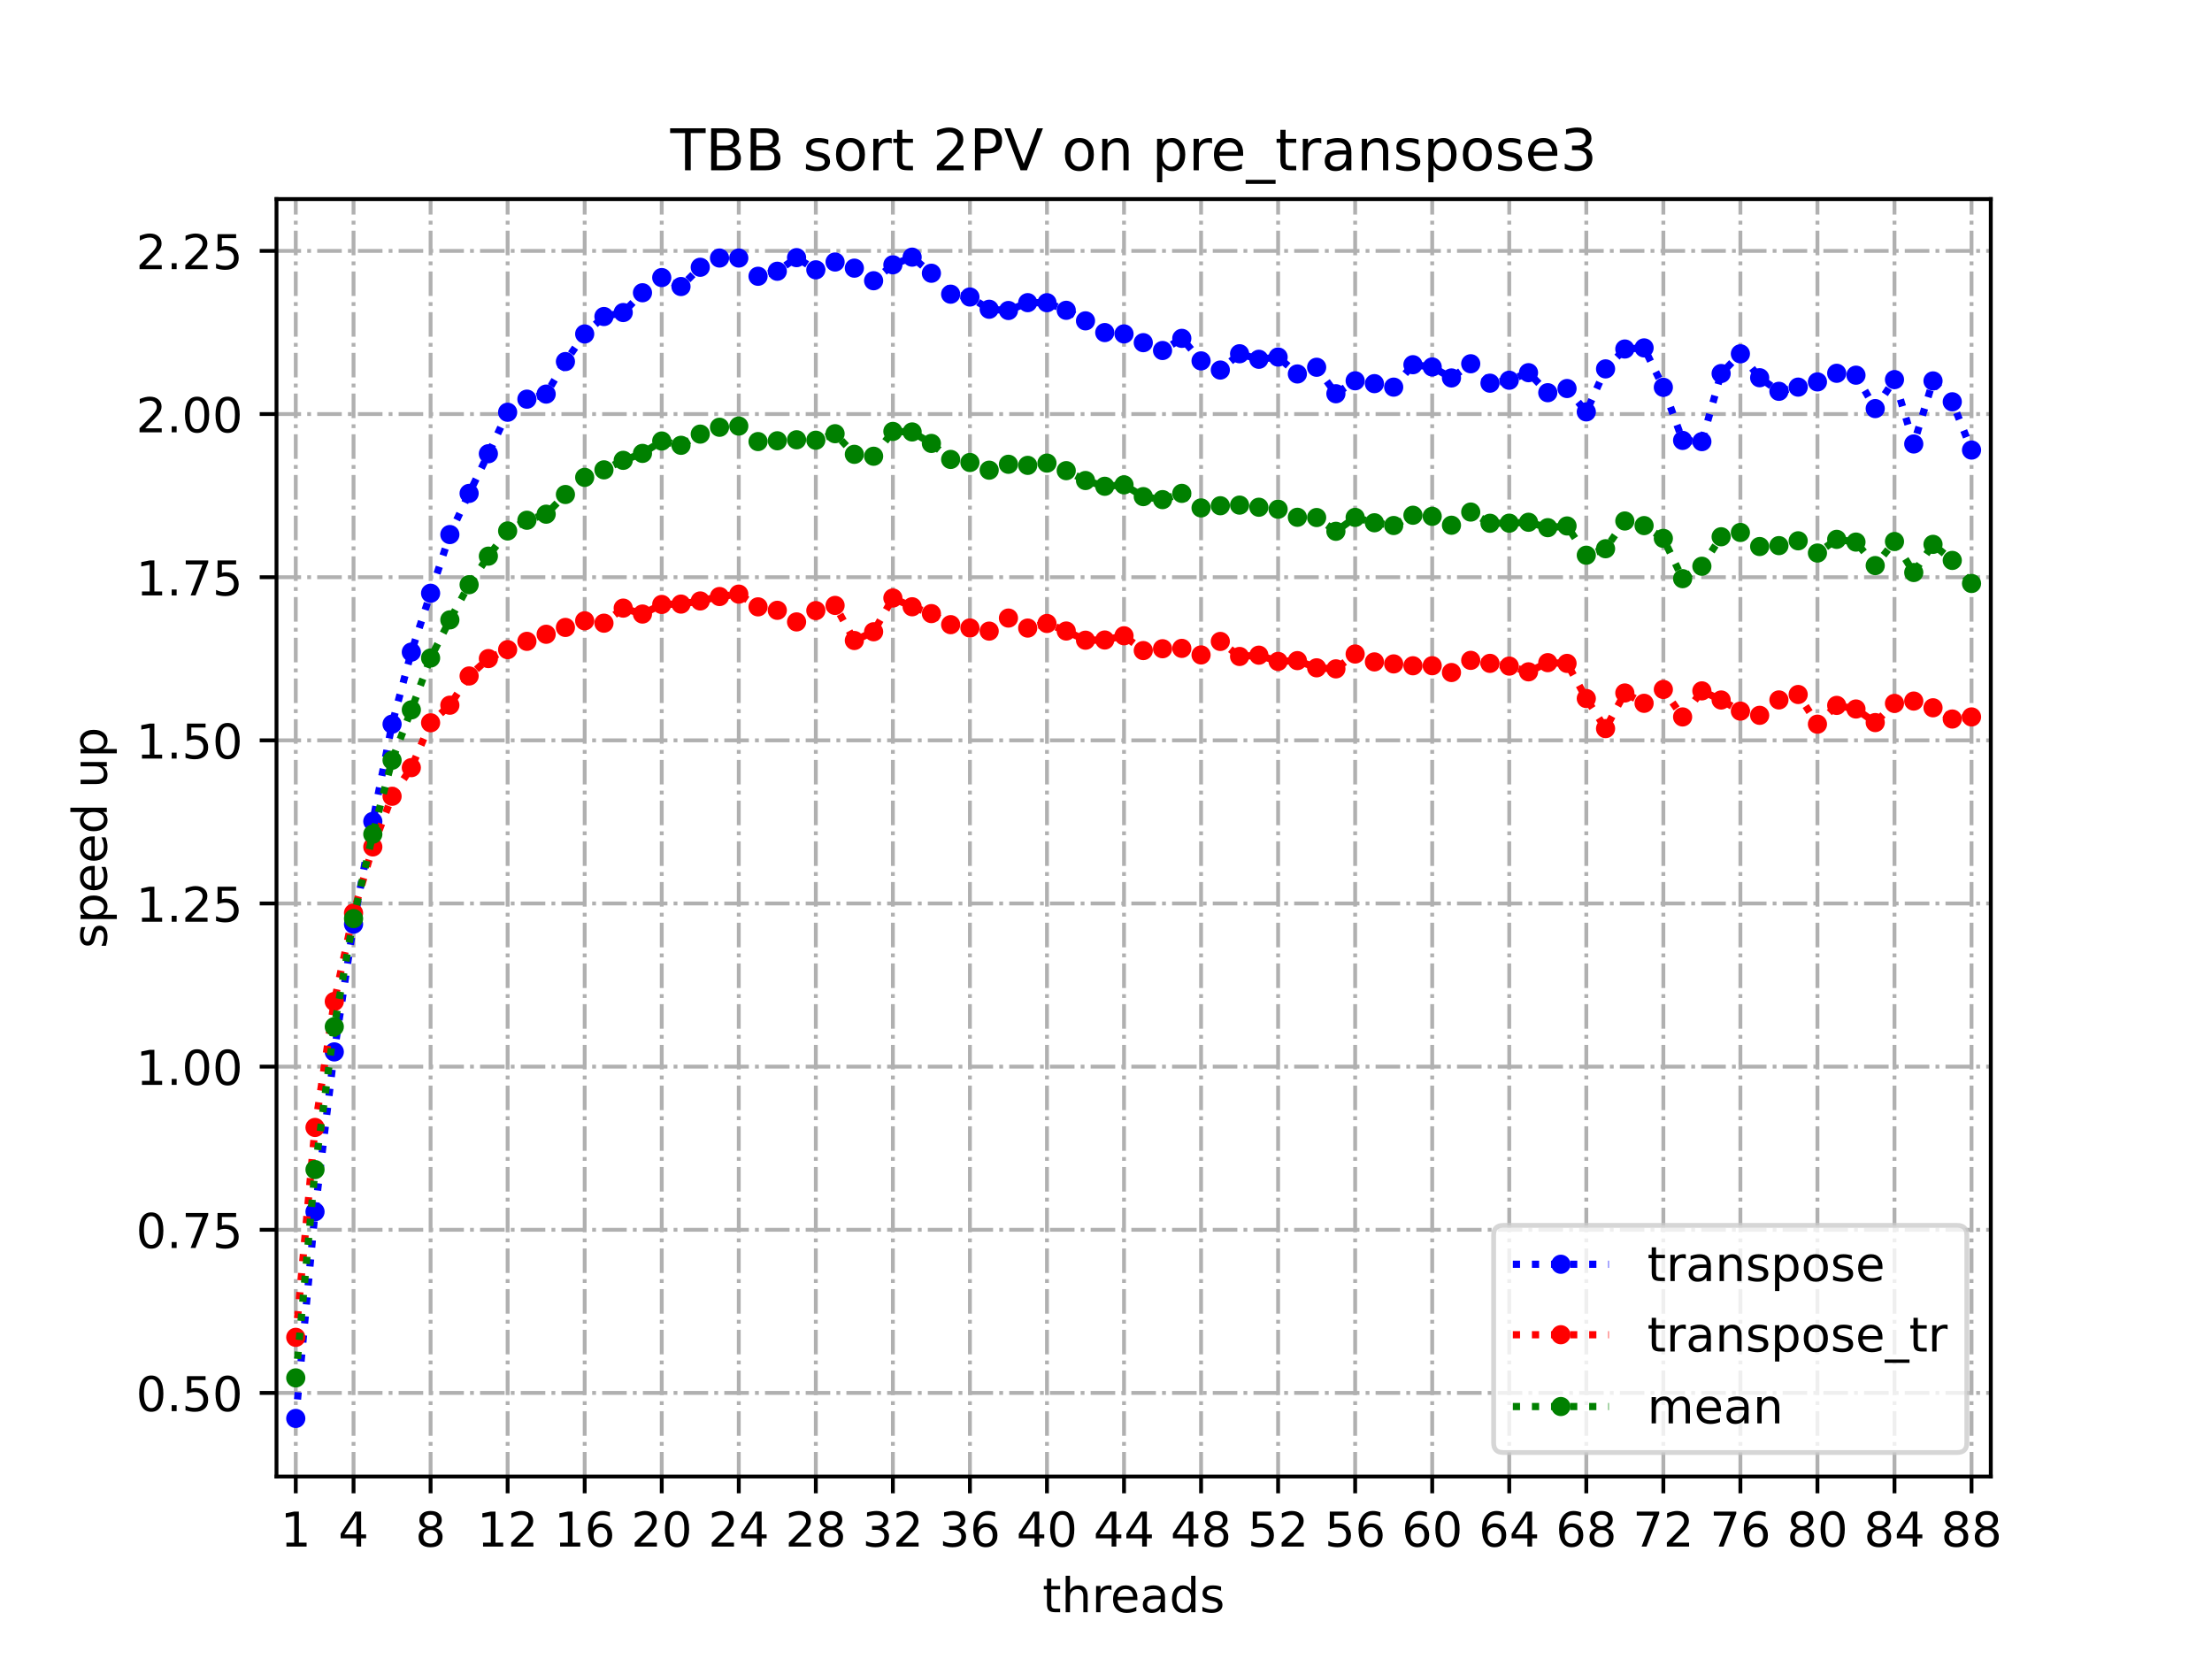<?xml version="1.0" encoding="utf-8" standalone="no"?>
<!DOCTYPE svg PUBLIC "-//W3C//DTD SVG 1.1//EN"
  "http://www.w3.org/Graphics/SVG/1.1/DTD/svg11.dtd">
<!-- Created with matplotlib (https://matplotlib.org/) -->
<svg height="345.6pt" version="1.1" viewBox="0 0 460.8 345.6" width="460.8pt" xmlns="http://www.w3.org/2000/svg" xmlns:xlink="http://www.w3.org/1999/xlink">
 <defs>
  <style type="text/css">
*{stroke-linecap:butt;stroke-linejoin:round;}
  </style>
 </defs>
 <g id="figure_1">
  <g id="patch_1">
   <path d="M 0 345.6 
L 460.8 345.6 
L 460.8 0 
L 0 0 
z
" style="fill:#ffffff;"/>
  </g>
  <g id="axes_1">
   <g id="patch_2">
    <path d="M 57.6 307.584 
L 414.72 307.584 
L 414.72 41.472 
L 57.6 41.472 
z
" style="fill:#ffffff;"/>
   </g>
   <g id="matplotlib.axis_1">
    <g id="xtick_1">
     <g id="line2d_1">
      <path clip-path="url(#pad28398c09)" d="M 61.613 307.584 
L 61.613 41.472 
" style="fill:none;stroke:#b0b0b0;stroke-dasharray:5.12,1.28,0.8,1.28;stroke-dashoffset:0;stroke-width:0.8;"/>
     </g>
     <g id="line2d_2">
      <defs>
       <path d="M 0 0 
L 0 3.5 
" id="m8746befbc2" style="stroke:#000000;stroke-width:0.8;"/>
      </defs>
      <g>
       <use style="stroke:#000000;stroke-width:0.8;" x="61.613" xlink:href="#m8746befbc2" y="307.584"/>
      </g>
     </g>
     <g id="text_1">
      <!-- 1 -->
      <defs>
       <path d="M 12.406 8.297 
L 28.516 8.297 
L 28.516 63.922 
L 10.984 60.406 
L 10.984 69.391 
L 28.422 72.906 
L 38.281 72.906 
L 38.281 8.297 
L 54.391 8.297 
L 54.391 0 
L 12.406 0 
z
" id="DejaVuSans-49"/>
      </defs>
      <g transform="translate(58.431 322.182)scale(0.1 -0.1)">
       <use xlink:href="#DejaVuSans-49"/>
      </g>
     </g>
    </g>
    <g id="xtick_2">
     <g id="line2d_3">
      <path clip-path="url(#pad28398c09)" d="M 73.65 307.584 
L 73.65 41.472 
" style="fill:none;stroke:#b0b0b0;stroke-dasharray:5.12,1.28,0.8,1.28;stroke-dashoffset:0;stroke-width:0.8;"/>
     </g>
     <g id="line2d_4">
      <g>
       <use style="stroke:#000000;stroke-width:0.8;" x="73.65" xlink:href="#m8746befbc2" y="307.584"/>
      </g>
     </g>
     <g id="text_2">
      <!-- 4 -->
      <defs>
       <path d="M 37.797 64.312 
L 12.891 25.391 
L 37.797 25.391 
z
M 35.203 72.906 
L 47.609 72.906 
L 47.609 25.391 
L 58.016 25.391 
L 58.016 17.188 
L 47.609 17.188 
L 47.609 0 
L 37.797 0 
L 37.797 17.188 
L 4.891 17.188 
L 4.891 26.703 
z
" id="DejaVuSans-52"/>
      </defs>
      <g transform="translate(70.469 322.182)scale(0.1 -0.1)">
       <use xlink:href="#DejaVuSans-52"/>
      </g>
     </g>
    </g>
    <g id="xtick_3">
     <g id="line2d_5">
      <path clip-path="url(#pad28398c09)" d="M 89.701 307.584 
L 89.701 41.472 
" style="fill:none;stroke:#b0b0b0;stroke-dasharray:5.12,1.28,0.8,1.28;stroke-dashoffset:0;stroke-width:0.8;"/>
     </g>
     <g id="line2d_6">
      <g>
       <use style="stroke:#000000;stroke-width:0.8;" x="89.701" xlink:href="#m8746befbc2" y="307.584"/>
      </g>
     </g>
     <g id="text_3">
      <!-- 8 -->
      <defs>
       <path d="M 31.781 34.625 
Q 24.75 34.625 20.719 30.859 
Q 16.703 27.094 16.703 20.516 
Q 16.703 13.922 20.719 10.156 
Q 24.75 6.391 31.781 6.391 
Q 38.812 6.391 42.859 10.172 
Q 46.922 13.969 46.922 20.516 
Q 46.922 27.094 42.891 30.859 
Q 38.875 34.625 31.781 34.625 
z
M 21.922 38.812 
Q 15.578 40.375 12.031 44.719 
Q 8.5 49.078 8.5 55.328 
Q 8.5 64.062 14.719 69.141 
Q 20.953 74.219 31.781 74.219 
Q 42.672 74.219 48.875 69.141 
Q 55.078 64.062 55.078 55.328 
Q 55.078 49.078 51.531 44.719 
Q 48 40.375 41.703 38.812 
Q 48.828 37.156 52.797 32.312 
Q 56.781 27.484 56.781 20.516 
Q 56.781 9.906 50.312 4.234 
Q 43.844 -1.422 31.781 -1.422 
Q 19.734 -1.422 13.25 4.234 
Q 6.781 9.906 6.781 20.516 
Q 6.781 27.484 10.781 32.312 
Q 14.797 37.156 21.922 38.812 
z
M 18.312 54.391 
Q 18.312 48.734 21.844 45.562 
Q 25.391 42.391 31.781 42.391 
Q 38.141 42.391 41.719 45.562 
Q 45.312 48.734 45.312 54.391 
Q 45.312 60.062 41.719 63.234 
Q 38.141 66.406 31.781 66.406 
Q 25.391 66.406 21.844 63.234 
Q 18.312 60.062 18.312 54.391 
z
" id="DejaVuSans-56"/>
      </defs>
      <g transform="translate(86.519 322.182)scale(0.1 -0.1)">
       <use xlink:href="#DejaVuSans-56"/>
      </g>
     </g>
    </g>
    <g id="xtick_4">
     <g id="line2d_7">
      <path clip-path="url(#pad28398c09)" d="M 105.751 307.584 
L 105.751 41.472 
" style="fill:none;stroke:#b0b0b0;stroke-dasharray:5.12,1.28,0.8,1.28;stroke-dashoffset:0;stroke-width:0.8;"/>
     </g>
     <g id="line2d_8">
      <g>
       <use style="stroke:#000000;stroke-width:0.8;" x="105.751" xlink:href="#m8746befbc2" y="307.584"/>
      </g>
     </g>
     <g id="text_4">
      <!-- 12 -->
      <defs>
       <path d="M 19.188 8.297 
L 53.609 8.297 
L 53.609 0 
L 7.328 0 
L 7.328 8.297 
Q 12.938 14.109 22.625 23.891 
Q 32.328 33.688 34.812 36.531 
Q 39.547 41.844 41.422 45.531 
Q 43.312 49.219 43.312 52.781 
Q 43.312 58.594 39.234 62.25 
Q 35.156 65.922 28.609 65.922 
Q 23.969 65.922 18.812 64.312 
Q 13.672 62.703 7.812 59.422 
L 7.812 69.391 
Q 13.766 71.781 18.938 73 
Q 24.125 74.219 28.422 74.219 
Q 39.75 74.219 46.484 68.547 
Q 53.219 62.891 53.219 53.422 
Q 53.219 48.922 51.531 44.891 
Q 49.859 40.875 45.406 35.406 
Q 44.188 33.984 37.641 27.219 
Q 31.109 20.453 19.188 8.297 
z
" id="DejaVuSans-50"/>
      </defs>
      <g transform="translate(99.389 322.182)scale(0.1 -0.1)">
       <use xlink:href="#DejaVuSans-49"/>
       <use x="63.623" xlink:href="#DejaVuSans-50"/>
      </g>
     </g>
    </g>
    <g id="xtick_5">
     <g id="line2d_9">
      <path clip-path="url(#pad28398c09)" d="M 121.801 307.584 
L 121.801 41.472 
" style="fill:none;stroke:#b0b0b0;stroke-dasharray:5.12,1.28,0.8,1.28;stroke-dashoffset:0;stroke-width:0.8;"/>
     </g>
     <g id="line2d_10">
      <g>
       <use style="stroke:#000000;stroke-width:0.8;" x="121.801" xlink:href="#m8746befbc2" y="307.584"/>
      </g>
     </g>
     <g id="text_5">
      <!-- 16 -->
      <defs>
       <path d="M 33.016 40.375 
Q 26.375 40.375 22.484 35.828 
Q 18.609 31.297 18.609 23.391 
Q 18.609 15.531 22.484 10.953 
Q 26.375 6.391 33.016 6.391 
Q 39.656 6.391 43.531 10.953 
Q 47.406 15.531 47.406 23.391 
Q 47.406 31.297 43.531 35.828 
Q 39.656 40.375 33.016 40.375 
z
M 52.594 71.297 
L 52.594 62.312 
Q 48.875 64.062 45.094 64.984 
Q 41.312 65.922 37.594 65.922 
Q 27.828 65.922 22.672 59.328 
Q 17.531 52.734 16.797 39.406 
Q 19.672 43.656 24.016 45.922 
Q 28.375 48.188 33.594 48.188 
Q 44.578 48.188 50.953 41.516 
Q 57.328 34.859 57.328 23.391 
Q 57.328 12.156 50.688 5.359 
Q 44.047 -1.422 33.016 -1.422 
Q 20.359 -1.422 13.672 8.266 
Q 6.984 17.969 6.984 36.375 
Q 6.984 53.656 15.188 63.938 
Q 23.391 74.219 37.203 74.219 
Q 40.922 74.219 44.703 73.484 
Q 48.484 72.75 52.594 71.297 
z
" id="DejaVuSans-54"/>
      </defs>
      <g transform="translate(115.439 322.182)scale(0.1 -0.1)">
       <use xlink:href="#DejaVuSans-49"/>
       <use x="63.623" xlink:href="#DejaVuSans-54"/>
      </g>
     </g>
    </g>
    <g id="xtick_6">
     <g id="line2d_11">
      <path clip-path="url(#pad28398c09)" d="M 137.852 307.584 
L 137.852 41.472 
" style="fill:none;stroke:#b0b0b0;stroke-dasharray:5.12,1.28,0.8,1.28;stroke-dashoffset:0;stroke-width:0.8;"/>
     </g>
     <g id="line2d_12">
      <g>
       <use style="stroke:#000000;stroke-width:0.8;" x="137.852" xlink:href="#m8746befbc2" y="307.584"/>
      </g>
     </g>
     <g id="text_6">
      <!-- 20 -->
      <defs>
       <path d="M 31.781 66.406 
Q 24.172 66.406 20.328 58.906 
Q 16.5 51.422 16.5 36.375 
Q 16.5 21.391 20.328 13.891 
Q 24.172 6.391 31.781 6.391 
Q 39.453 6.391 43.281 13.891 
Q 47.125 21.391 47.125 36.375 
Q 47.125 51.422 43.281 58.906 
Q 39.453 66.406 31.781 66.406 
z
M 31.781 74.219 
Q 44.047 74.219 50.516 64.516 
Q 56.984 54.828 56.984 36.375 
Q 56.984 17.969 50.516 8.266 
Q 44.047 -1.422 31.781 -1.422 
Q 19.531 -1.422 13.062 8.266 
Q 6.594 17.969 6.594 36.375 
Q 6.594 54.828 13.062 64.516 
Q 19.531 74.219 31.781 74.219 
z
" id="DejaVuSans-48"/>
      </defs>
      <g transform="translate(131.489 322.182)scale(0.1 -0.1)">
       <use xlink:href="#DejaVuSans-50"/>
       <use x="63.623" xlink:href="#DejaVuSans-48"/>
      </g>
     </g>
    </g>
    <g id="xtick_7">
     <g id="line2d_13">
      <path clip-path="url(#pad28398c09)" d="M 153.902 307.584 
L 153.902 41.472 
" style="fill:none;stroke:#b0b0b0;stroke-dasharray:5.12,1.28,0.8,1.28;stroke-dashoffset:0;stroke-width:0.8;"/>
     </g>
     <g id="line2d_14">
      <g>
       <use style="stroke:#000000;stroke-width:0.8;" x="153.902" xlink:href="#m8746befbc2" y="307.584"/>
      </g>
     </g>
     <g id="text_7">
      <!-- 24 -->
      <g transform="translate(147.54 322.182)scale(0.1 -0.1)">
       <use xlink:href="#DejaVuSans-50"/>
       <use x="63.623" xlink:href="#DejaVuSans-52"/>
      </g>
     </g>
    </g>
    <g id="xtick_8">
     <g id="line2d_15">
      <path clip-path="url(#pad28398c09)" d="M 169.952 307.584 
L 169.952 41.472 
" style="fill:none;stroke:#b0b0b0;stroke-dasharray:5.12,1.28,0.8,1.28;stroke-dashoffset:0;stroke-width:0.8;"/>
     </g>
     <g id="line2d_16">
      <g>
       <use style="stroke:#000000;stroke-width:0.8;" x="169.952" xlink:href="#m8746befbc2" y="307.584"/>
      </g>
     </g>
     <g id="text_8">
      <!-- 28 -->
      <g transform="translate(163.59 322.182)scale(0.1 -0.1)">
       <use xlink:href="#DejaVuSans-50"/>
       <use x="63.623" xlink:href="#DejaVuSans-56"/>
      </g>
     </g>
    </g>
    <g id="xtick_9">
     <g id="line2d_17">
      <path clip-path="url(#pad28398c09)" d="M 186.003 307.584 
L 186.003 41.472 
" style="fill:none;stroke:#b0b0b0;stroke-dasharray:5.12,1.28,0.8,1.28;stroke-dashoffset:0;stroke-width:0.8;"/>
     </g>
     <g id="line2d_18">
      <g>
       <use style="stroke:#000000;stroke-width:0.8;" x="186.003" xlink:href="#m8746befbc2" y="307.584"/>
      </g>
     </g>
     <g id="text_9">
      <!-- 32 -->
      <defs>
       <path d="M 40.578 39.312 
Q 47.656 37.797 51.625 33 
Q 55.609 28.219 55.609 21.188 
Q 55.609 10.406 48.188 4.484 
Q 40.766 -1.422 27.094 -1.422 
Q 22.516 -1.422 17.656 -0.516 
Q 12.797 0.391 7.625 2.203 
L 7.625 11.719 
Q 11.719 9.328 16.594 8.109 
Q 21.484 6.891 26.812 6.891 
Q 36.078 6.891 40.938 10.547 
Q 45.797 14.203 45.797 21.188 
Q 45.797 27.641 41.281 31.266 
Q 36.766 34.906 28.719 34.906 
L 20.219 34.906 
L 20.219 43.016 
L 29.109 43.016 
Q 36.375 43.016 40.234 45.922 
Q 44.094 48.828 44.094 54.297 
Q 44.094 59.906 40.109 62.906 
Q 36.141 65.922 28.719 65.922 
Q 24.656 65.922 20.016 65.031 
Q 15.375 64.156 9.812 62.312 
L 9.812 71.094 
Q 15.438 72.656 20.344 73.438 
Q 25.25 74.219 29.594 74.219 
Q 40.828 74.219 47.359 69.109 
Q 53.906 64.016 53.906 55.328 
Q 53.906 49.266 50.438 45.094 
Q 46.969 40.922 40.578 39.312 
z
" id="DejaVuSans-51"/>
      </defs>
      <g transform="translate(179.64 322.182)scale(0.1 -0.1)">
       <use xlink:href="#DejaVuSans-51"/>
       <use x="63.623" xlink:href="#DejaVuSans-50"/>
      </g>
     </g>
    </g>
    <g id="xtick_10">
     <g id="line2d_19">
      <path clip-path="url(#pad28398c09)" d="M 202.053 307.584 
L 202.053 41.472 
" style="fill:none;stroke:#b0b0b0;stroke-dasharray:5.12,1.28,0.8,1.28;stroke-dashoffset:0;stroke-width:0.8;"/>
     </g>
     <g id="line2d_20">
      <g>
       <use style="stroke:#000000;stroke-width:0.8;" x="202.053" xlink:href="#m8746befbc2" y="307.584"/>
      </g>
     </g>
     <g id="text_10">
      <!-- 36 -->
      <g transform="translate(195.691 322.182)scale(0.1 -0.1)">
       <use xlink:href="#DejaVuSans-51"/>
       <use x="63.623" xlink:href="#DejaVuSans-54"/>
      </g>
     </g>
    </g>
    <g id="xtick_11">
     <g id="line2d_21">
      <path clip-path="url(#pad28398c09)" d="M 218.103 307.584 
L 218.103 41.472 
" style="fill:none;stroke:#b0b0b0;stroke-dasharray:5.12,1.28,0.8,1.28;stroke-dashoffset:0;stroke-width:0.8;"/>
     </g>
     <g id="line2d_22">
      <g>
       <use style="stroke:#000000;stroke-width:0.8;" x="218.103" xlink:href="#m8746befbc2" y="307.584"/>
      </g>
     </g>
     <g id="text_11">
      <!-- 40 -->
      <g transform="translate(211.741 322.182)scale(0.1 -0.1)">
       <use xlink:href="#DejaVuSans-52"/>
       <use x="63.623" xlink:href="#DejaVuSans-48"/>
      </g>
     </g>
    </g>
    <g id="xtick_12">
     <g id="line2d_23">
      <path clip-path="url(#pad28398c09)" d="M 234.154 307.584 
L 234.154 41.472 
" style="fill:none;stroke:#b0b0b0;stroke-dasharray:5.12,1.28,0.8,1.28;stroke-dashoffset:0;stroke-width:0.8;"/>
     </g>
     <g id="line2d_24">
      <g>
       <use style="stroke:#000000;stroke-width:0.8;" x="234.154" xlink:href="#m8746befbc2" y="307.584"/>
      </g>
     </g>
     <g id="text_12">
      <!-- 44 -->
      <g transform="translate(227.791 322.182)scale(0.1 -0.1)">
       <use xlink:href="#DejaVuSans-52"/>
       <use x="63.623" xlink:href="#DejaVuSans-52"/>
      </g>
     </g>
    </g>
    <g id="xtick_13">
     <g id="line2d_25">
      <path clip-path="url(#pad28398c09)" d="M 250.204 307.584 
L 250.204 41.472 
" style="fill:none;stroke:#b0b0b0;stroke-dasharray:5.12,1.28,0.8,1.28;stroke-dashoffset:0;stroke-width:0.8;"/>
     </g>
     <g id="line2d_26">
      <g>
       <use style="stroke:#000000;stroke-width:0.8;" x="250.204" xlink:href="#m8746befbc2" y="307.584"/>
      </g>
     </g>
     <g id="text_13">
      <!-- 48 -->
      <g transform="translate(243.842 322.182)scale(0.1 -0.1)">
       <use xlink:href="#DejaVuSans-52"/>
       <use x="63.623" xlink:href="#DejaVuSans-56"/>
      </g>
     </g>
    </g>
    <g id="xtick_14">
     <g id="line2d_27">
      <path clip-path="url(#pad28398c09)" d="M 266.254 307.584 
L 266.254 41.472 
" style="fill:none;stroke:#b0b0b0;stroke-dasharray:5.12,1.28,0.8,1.28;stroke-dashoffset:0;stroke-width:0.8;"/>
     </g>
     <g id="line2d_28">
      <g>
       <use style="stroke:#000000;stroke-width:0.8;" x="266.254" xlink:href="#m8746befbc2" y="307.584"/>
      </g>
     </g>
     <g id="text_14">
      <!-- 52 -->
      <defs>
       <path d="M 10.797 72.906 
L 49.516 72.906 
L 49.516 64.594 
L 19.828 64.594 
L 19.828 46.734 
Q 21.969 47.469 24.109 47.828 
Q 26.266 48.188 28.422 48.188 
Q 40.625 48.188 47.75 41.5 
Q 54.891 34.812 54.891 23.391 
Q 54.891 11.625 47.562 5.094 
Q 40.234 -1.422 26.906 -1.422 
Q 22.312 -1.422 17.547 -0.641 
Q 12.797 0.141 7.719 1.703 
L 7.719 11.625 
Q 12.109 9.234 16.797 8.062 
Q 21.484 6.891 26.703 6.891 
Q 35.156 6.891 40.078 11.328 
Q 45.016 15.766 45.016 23.391 
Q 45.016 31 40.078 35.438 
Q 35.156 39.891 26.703 39.891 
Q 22.75 39.891 18.812 39.016 
Q 14.891 38.141 10.797 36.281 
z
" id="DejaVuSans-53"/>
      </defs>
      <g transform="translate(259.892 322.182)scale(0.1 -0.1)">
       <use xlink:href="#DejaVuSans-53"/>
       <use x="63.623" xlink:href="#DejaVuSans-50"/>
      </g>
     </g>
    </g>
    <g id="xtick_15">
     <g id="line2d_29">
      <path clip-path="url(#pad28398c09)" d="M 282.305 307.584 
L 282.305 41.472 
" style="fill:none;stroke:#b0b0b0;stroke-dasharray:5.12,1.28,0.8,1.28;stroke-dashoffset:0;stroke-width:0.8;"/>
     </g>
     <g id="line2d_30">
      <g>
       <use style="stroke:#000000;stroke-width:0.8;" x="282.305" xlink:href="#m8746befbc2" y="307.584"/>
      </g>
     </g>
     <g id="text_15">
      <!-- 56 -->
      <g transform="translate(275.942 322.182)scale(0.1 -0.1)">
       <use xlink:href="#DejaVuSans-53"/>
       <use x="63.623" xlink:href="#DejaVuSans-54"/>
      </g>
     </g>
    </g>
    <g id="xtick_16">
     <g id="line2d_31">
      <path clip-path="url(#pad28398c09)" d="M 298.355 307.584 
L 298.355 41.472 
" style="fill:none;stroke:#b0b0b0;stroke-dasharray:5.12,1.28,0.8,1.28;stroke-dashoffset:0;stroke-width:0.8;"/>
     </g>
     <g id="line2d_32">
      <g>
       <use style="stroke:#000000;stroke-width:0.8;" x="298.355" xlink:href="#m8746befbc2" y="307.584"/>
      </g>
     </g>
     <g id="text_16">
      <!-- 60 -->
      <g transform="translate(291.993 322.182)scale(0.1 -0.1)">
       <use xlink:href="#DejaVuSans-54"/>
       <use x="63.623" xlink:href="#DejaVuSans-48"/>
      </g>
     </g>
    </g>
    <g id="xtick_17">
     <g id="line2d_33">
      <path clip-path="url(#pad28398c09)" d="M 314.405 307.584 
L 314.405 41.472 
" style="fill:none;stroke:#b0b0b0;stroke-dasharray:5.12,1.28,0.8,1.28;stroke-dashoffset:0;stroke-width:0.8;"/>
     </g>
     <g id="line2d_34">
      <g>
       <use style="stroke:#000000;stroke-width:0.8;" x="314.405" xlink:href="#m8746befbc2" y="307.584"/>
      </g>
     </g>
     <g id="text_17">
      <!-- 64 -->
      <g transform="translate(308.043 322.182)scale(0.1 -0.1)">
       <use xlink:href="#DejaVuSans-54"/>
       <use x="63.623" xlink:href="#DejaVuSans-52"/>
      </g>
     </g>
    </g>
    <g id="xtick_18">
     <g id="line2d_35">
      <path clip-path="url(#pad28398c09)" d="M 330.456 307.584 
L 330.456 41.472 
" style="fill:none;stroke:#b0b0b0;stroke-dasharray:5.12,1.28,0.8,1.28;stroke-dashoffset:0;stroke-width:0.8;"/>
     </g>
     <g id="line2d_36">
      <g>
       <use style="stroke:#000000;stroke-width:0.8;" x="330.456" xlink:href="#m8746befbc2" y="307.584"/>
      </g>
     </g>
     <g id="text_18">
      <!-- 68 -->
      <g transform="translate(324.093 322.182)scale(0.1 -0.1)">
       <use xlink:href="#DejaVuSans-54"/>
       <use x="63.623" xlink:href="#DejaVuSans-56"/>
      </g>
     </g>
    </g>
    <g id="xtick_19">
     <g id="line2d_37">
      <path clip-path="url(#pad28398c09)" d="M 346.506 307.584 
L 346.506 41.472 
" style="fill:none;stroke:#b0b0b0;stroke-dasharray:5.12,1.28,0.8,1.28;stroke-dashoffset:0;stroke-width:0.8;"/>
     </g>
     <g id="line2d_38">
      <g>
       <use style="stroke:#000000;stroke-width:0.8;" x="346.506" xlink:href="#m8746befbc2" y="307.584"/>
      </g>
     </g>
     <g id="text_19">
      <!-- 72 -->
      <defs>
       <path d="M 8.203 72.906 
L 55.078 72.906 
L 55.078 68.703 
L 28.609 0 
L 18.312 0 
L 43.219 64.594 
L 8.203 64.594 
z
" id="DejaVuSans-55"/>
      </defs>
      <g transform="translate(340.144 322.182)scale(0.1 -0.1)">
       <use xlink:href="#DejaVuSans-55"/>
       <use x="63.623" xlink:href="#DejaVuSans-50"/>
      </g>
     </g>
    </g>
    <g id="xtick_20">
     <g id="line2d_39">
      <path clip-path="url(#pad28398c09)" d="M 362.556 307.584 
L 362.556 41.472 
" style="fill:none;stroke:#b0b0b0;stroke-dasharray:5.12,1.28,0.8,1.28;stroke-dashoffset:0;stroke-width:0.8;"/>
     </g>
     <g id="line2d_40">
      <g>
       <use style="stroke:#000000;stroke-width:0.8;" x="362.556" xlink:href="#m8746befbc2" y="307.584"/>
      </g>
     </g>
     <g id="text_20">
      <!-- 76 -->
      <g transform="translate(356.194 322.182)scale(0.1 -0.1)">
       <use xlink:href="#DejaVuSans-55"/>
       <use x="63.623" xlink:href="#DejaVuSans-54"/>
      </g>
     </g>
    </g>
    <g id="xtick_21">
     <g id="line2d_41">
      <path clip-path="url(#pad28398c09)" d="M 378.607 307.584 
L 378.607 41.472 
" style="fill:none;stroke:#b0b0b0;stroke-dasharray:5.12,1.28,0.8,1.28;stroke-dashoffset:0;stroke-width:0.8;"/>
     </g>
     <g id="line2d_42">
      <g>
       <use style="stroke:#000000;stroke-width:0.8;" x="378.607" xlink:href="#m8746befbc2" y="307.584"/>
      </g>
     </g>
     <g id="text_21">
      <!-- 80 -->
      <g transform="translate(372.244 322.182)scale(0.1 -0.1)">
       <use xlink:href="#DejaVuSans-56"/>
       <use x="63.623" xlink:href="#DejaVuSans-48"/>
      </g>
     </g>
    </g>
    <g id="xtick_22">
     <g id="line2d_43">
      <path clip-path="url(#pad28398c09)" d="M 394.657 307.584 
L 394.657 41.472 
" style="fill:none;stroke:#b0b0b0;stroke-dasharray:5.12,1.28,0.8,1.28;stroke-dashoffset:0;stroke-width:0.8;"/>
     </g>
     <g id="line2d_44">
      <g>
       <use style="stroke:#000000;stroke-width:0.8;" x="394.657" xlink:href="#m8746befbc2" y="307.584"/>
      </g>
     </g>
     <g id="text_22">
      <!-- 84 -->
      <g transform="translate(388.295 322.182)scale(0.1 -0.1)">
       <use xlink:href="#DejaVuSans-56"/>
       <use x="63.623" xlink:href="#DejaVuSans-52"/>
      </g>
     </g>
    </g>
    <g id="xtick_23">
     <g id="line2d_45">
      <path clip-path="url(#pad28398c09)" d="M 410.707 307.584 
L 410.707 41.472 
" style="fill:none;stroke:#b0b0b0;stroke-dasharray:5.12,1.28,0.8,1.28;stroke-dashoffset:0;stroke-width:0.8;"/>
     </g>
     <g id="line2d_46">
      <g>
       <use style="stroke:#000000;stroke-width:0.8;" x="410.707" xlink:href="#m8746befbc2" y="307.584"/>
      </g>
     </g>
     <g id="text_23">
      <!-- 88 -->
      <g transform="translate(404.345 322.182)scale(0.1 -0.1)">
       <use xlink:href="#DejaVuSans-56"/>
       <use x="63.623" xlink:href="#DejaVuSans-56"/>
      </g>
     </g>
    </g>
    <g id="text_24">
     <!-- threads -->
     <defs>
      <path d="M 18.312 70.219 
L 18.312 54.688 
L 36.812 54.688 
L 36.812 47.703 
L 18.312 47.703 
L 18.312 18.016 
Q 18.312 11.328 20.141 9.422 
Q 21.969 7.516 27.594 7.516 
L 36.812 7.516 
L 36.812 0 
L 27.594 0 
Q 17.188 0 13.234 3.875 
Q 9.281 7.766 9.281 18.016 
L 9.281 47.703 
L 2.688 47.703 
L 2.688 54.688 
L 9.281 54.688 
L 9.281 70.219 
z
" id="DejaVuSans-116"/>
      <path d="M 54.891 33.016 
L 54.891 0 
L 45.906 0 
L 45.906 32.719 
Q 45.906 40.484 42.875 44.328 
Q 39.844 48.188 33.797 48.188 
Q 26.516 48.188 22.312 43.547 
Q 18.109 38.922 18.109 30.906 
L 18.109 0 
L 9.078 0 
L 9.078 75.984 
L 18.109 75.984 
L 18.109 46.188 
Q 21.344 51.125 25.703 53.562 
Q 30.078 56 35.797 56 
Q 45.219 56 50.047 50.172 
Q 54.891 44.344 54.891 33.016 
z
" id="DejaVuSans-104"/>
      <path d="M 41.109 46.297 
Q 39.594 47.172 37.812 47.578 
Q 36.031 48 33.891 48 
Q 26.266 48 22.188 43.047 
Q 18.109 38.094 18.109 28.812 
L 18.109 0 
L 9.078 0 
L 9.078 54.688 
L 18.109 54.688 
L 18.109 46.188 
Q 20.953 51.172 25.484 53.578 
Q 30.031 56 36.531 56 
Q 37.453 56 38.578 55.875 
Q 39.703 55.766 41.062 55.516 
z
" id="DejaVuSans-114"/>
      <path d="M 56.203 29.594 
L 56.203 25.203 
L 14.891 25.203 
Q 15.484 15.922 20.484 11.062 
Q 25.484 6.203 34.422 6.203 
Q 39.594 6.203 44.453 7.469 
Q 49.312 8.734 54.109 11.281 
L 54.109 2.781 
Q 49.266 0.734 44.188 -0.344 
Q 39.109 -1.422 33.891 -1.422 
Q 20.797 -1.422 13.156 6.188 
Q 5.516 13.812 5.516 26.812 
Q 5.516 40.234 12.766 48.109 
Q 20.016 56 32.328 56 
Q 43.359 56 49.781 48.891 
Q 56.203 41.797 56.203 29.594 
z
M 47.219 32.234 
Q 47.125 39.594 43.094 43.984 
Q 39.062 48.391 32.422 48.391 
Q 24.906 48.391 20.391 44.141 
Q 15.875 39.891 15.188 32.172 
z
" id="DejaVuSans-101"/>
      <path d="M 34.281 27.484 
Q 23.391 27.484 19.188 25 
Q 14.984 22.516 14.984 16.5 
Q 14.984 11.719 18.141 8.906 
Q 21.297 6.109 26.703 6.109 
Q 34.188 6.109 38.703 11.406 
Q 43.219 16.703 43.219 25.484 
L 43.219 27.484 
z
M 52.203 31.203 
L 52.203 0 
L 43.219 0 
L 43.219 8.297 
Q 40.141 3.328 35.547 0.953 
Q 30.953 -1.422 24.312 -1.422 
Q 15.922 -1.422 10.953 3.297 
Q 6 8.016 6 15.922 
Q 6 25.141 12.172 29.828 
Q 18.359 34.516 30.609 34.516 
L 43.219 34.516 
L 43.219 35.406 
Q 43.219 41.609 39.141 45 
Q 35.062 48.391 27.688 48.391 
Q 23 48.391 18.547 47.266 
Q 14.109 46.141 10.016 43.891 
L 10.016 52.203 
Q 14.938 54.109 19.578 55.047 
Q 24.219 56 28.609 56 
Q 40.484 56 46.344 49.844 
Q 52.203 43.703 52.203 31.203 
z
" id="DejaVuSans-97"/>
      <path d="M 45.406 46.391 
L 45.406 75.984 
L 54.391 75.984 
L 54.391 0 
L 45.406 0 
L 45.406 8.203 
Q 42.578 3.328 38.25 0.953 
Q 33.938 -1.422 27.875 -1.422 
Q 17.969 -1.422 11.734 6.484 
Q 5.516 14.406 5.516 27.297 
Q 5.516 40.188 11.734 48.094 
Q 17.969 56 27.875 56 
Q 33.938 56 38.25 53.625 
Q 42.578 51.266 45.406 46.391 
z
M 14.797 27.297 
Q 14.797 17.391 18.875 11.75 
Q 22.953 6.109 30.078 6.109 
Q 37.203 6.109 41.297 11.75 
Q 45.406 17.391 45.406 27.297 
Q 45.406 37.203 41.297 42.844 
Q 37.203 48.484 30.078 48.484 
Q 22.953 48.484 18.875 42.844 
Q 14.797 37.203 14.797 27.297 
z
" id="DejaVuSans-100"/>
      <path d="M 44.281 53.078 
L 44.281 44.578 
Q 40.484 46.531 36.375 47.5 
Q 32.281 48.484 27.875 48.484 
Q 21.188 48.484 17.844 46.438 
Q 14.5 44.391 14.5 40.281 
Q 14.5 37.156 16.891 35.375 
Q 19.281 33.594 26.516 31.984 
L 29.594 31.297 
Q 39.156 29.25 43.188 25.516 
Q 47.219 21.781 47.219 15.094 
Q 47.219 7.469 41.188 3.016 
Q 35.156 -1.422 24.609 -1.422 
Q 20.219 -1.422 15.453 -0.562 
Q 10.688 0.297 5.422 2 
L 5.422 11.281 
Q 10.406 8.688 15.234 7.391 
Q 20.062 6.109 24.812 6.109 
Q 31.156 6.109 34.562 8.281 
Q 37.984 10.453 37.984 14.406 
Q 37.984 18.062 35.516 20.016 
Q 33.062 21.969 24.703 23.781 
L 21.578 24.516 
Q 13.234 26.266 9.516 29.906 
Q 5.812 33.547 5.812 39.891 
Q 5.812 47.609 11.281 51.797 
Q 16.75 56 26.812 56 
Q 31.781 56 36.172 55.266 
Q 40.578 54.547 44.281 53.078 
z
" id="DejaVuSans-115"/>
     </defs>
     <g transform="translate(217.169 335.861)scale(0.1 -0.1)">
      <use xlink:href="#DejaVuSans-116"/>
      <use x="39.209" xlink:href="#DejaVuSans-104"/>
      <use x="102.588" xlink:href="#DejaVuSans-114"/>
      <use x="141.451" xlink:href="#DejaVuSans-101"/>
      <use x="202.975" xlink:href="#DejaVuSans-97"/>
      <use x="264.254" xlink:href="#DejaVuSans-100"/>
      <use x="327.73" xlink:href="#DejaVuSans-115"/>
     </g>
    </g>
   </g>
   <g id="matplotlib.axis_2">
    <g id="ytick_1">
     <g id="line2d_47">
      <path clip-path="url(#pad28398c09)" d="M 57.6 290.168 
L 414.72 290.168 
" style="fill:none;stroke:#b0b0b0;stroke-dasharray:5.12,1.28,0.8,1.28;stroke-dashoffset:0;stroke-width:0.8;"/>
     </g>
     <g id="line2d_48">
      <defs>
       <path d="M 0 0 
L -3.5 0 
" id="m3af7673ff6" style="stroke:#000000;stroke-width:0.8;"/>
      </defs>
      <g>
       <use style="stroke:#000000;stroke-width:0.8;" x="57.6" xlink:href="#m3af7673ff6" y="290.168"/>
      </g>
     </g>
     <g id="text_25">
      <!-- 0.50 -->
      <defs>
       <path d="M 10.688 12.406 
L 21 12.406 
L 21 0 
L 10.688 0 
z
" id="DejaVuSans-46"/>
      </defs>
      <g transform="translate(28.334 293.967)scale(0.1 -0.1)">
       <use xlink:href="#DejaVuSans-48"/>
       <use x="63.623" xlink:href="#DejaVuSans-46"/>
       <use x="95.41" xlink:href="#DejaVuSans-53"/>
       <use x="159.033" xlink:href="#DejaVuSans-48"/>
      </g>
     </g>
    </g>
    <g id="ytick_2">
     <g id="line2d_49">
      <path clip-path="url(#pad28398c09)" d="M 57.6 256.183 
L 414.72 256.183 
" style="fill:none;stroke:#b0b0b0;stroke-dasharray:5.12,1.28,0.8,1.28;stroke-dashoffset:0;stroke-width:0.8;"/>
     </g>
     <g id="line2d_50">
      <g>
       <use style="stroke:#000000;stroke-width:0.8;" x="57.6" xlink:href="#m3af7673ff6" y="256.183"/>
      </g>
     </g>
     <g id="text_26">
      <!-- 0.75 -->
      <g transform="translate(28.334 259.982)scale(0.1 -0.1)">
       <use xlink:href="#DejaVuSans-48"/>
       <use x="63.623" xlink:href="#DejaVuSans-46"/>
       <use x="95.41" xlink:href="#DejaVuSans-55"/>
       <use x="159.033" xlink:href="#DejaVuSans-53"/>
      </g>
     </g>
    </g>
    <g id="ytick_3">
     <g id="line2d_51">
      <path clip-path="url(#pad28398c09)" d="M 57.6 222.197 
L 414.72 222.197 
" style="fill:none;stroke:#b0b0b0;stroke-dasharray:5.12,1.28,0.8,1.28;stroke-dashoffset:0;stroke-width:0.8;"/>
     </g>
     <g id="line2d_52">
      <g>
       <use style="stroke:#000000;stroke-width:0.8;" x="57.6" xlink:href="#m3af7673ff6" y="222.197"/>
      </g>
     </g>
     <g id="text_27">
      <!-- 1.00 -->
      <g transform="translate(28.334 225.996)scale(0.1 -0.1)">
       <use xlink:href="#DejaVuSans-49"/>
       <use x="63.623" xlink:href="#DejaVuSans-46"/>
       <use x="95.41" xlink:href="#DejaVuSans-48"/>
       <use x="159.033" xlink:href="#DejaVuSans-48"/>
      </g>
     </g>
    </g>
    <g id="ytick_4">
     <g id="line2d_53">
      <path clip-path="url(#pad28398c09)" d="M 57.6 188.212 
L 414.72 188.212 
" style="fill:none;stroke:#b0b0b0;stroke-dasharray:5.12,1.28,0.8,1.28;stroke-dashoffset:0;stroke-width:0.8;"/>
     </g>
     <g id="line2d_54">
      <g>
       <use style="stroke:#000000;stroke-width:0.8;" x="57.6" xlink:href="#m3af7673ff6" y="188.212"/>
      </g>
     </g>
     <g id="text_28">
      <!-- 1.25 -->
      <g transform="translate(28.334 192.011)scale(0.1 -0.1)">
       <use xlink:href="#DejaVuSans-49"/>
       <use x="63.623" xlink:href="#DejaVuSans-46"/>
       <use x="95.41" xlink:href="#DejaVuSans-50"/>
       <use x="159.033" xlink:href="#DejaVuSans-53"/>
      </g>
     </g>
    </g>
    <g id="ytick_5">
     <g id="line2d_55">
      <path clip-path="url(#pad28398c09)" d="M 57.6 154.226 
L 414.72 154.226 
" style="fill:none;stroke:#b0b0b0;stroke-dasharray:5.12,1.28,0.8,1.28;stroke-dashoffset:0;stroke-width:0.8;"/>
     </g>
     <g id="line2d_56">
      <g>
       <use style="stroke:#000000;stroke-width:0.8;" x="57.6" xlink:href="#m3af7673ff6" y="154.226"/>
      </g>
     </g>
     <g id="text_29">
      <!-- 1.50 -->
      <g transform="translate(28.334 158.025)scale(0.1 -0.1)">
       <use xlink:href="#DejaVuSans-49"/>
       <use x="63.623" xlink:href="#DejaVuSans-46"/>
       <use x="95.41" xlink:href="#DejaVuSans-53"/>
       <use x="159.033" xlink:href="#DejaVuSans-48"/>
      </g>
     </g>
    </g>
    <g id="ytick_6">
     <g id="line2d_57">
      <path clip-path="url(#pad28398c09)" d="M 57.6 120.241 
L 414.72 120.241 
" style="fill:none;stroke:#b0b0b0;stroke-dasharray:5.12,1.28,0.8,1.28;stroke-dashoffset:0;stroke-width:0.8;"/>
     </g>
     <g id="line2d_58">
      <g>
       <use style="stroke:#000000;stroke-width:0.8;" x="57.6" xlink:href="#m3af7673ff6" y="120.241"/>
      </g>
     </g>
     <g id="text_30">
      <!-- 1.75 -->
      <g transform="translate(28.334 124.04)scale(0.1 -0.1)">
       <use xlink:href="#DejaVuSans-49"/>
       <use x="63.623" xlink:href="#DejaVuSans-46"/>
       <use x="95.41" xlink:href="#DejaVuSans-55"/>
       <use x="159.033" xlink:href="#DejaVuSans-53"/>
      </g>
     </g>
    </g>
    <g id="ytick_7">
     <g id="line2d_59">
      <path clip-path="url(#pad28398c09)" d="M 57.6 86.255 
L 414.72 86.255 
" style="fill:none;stroke:#b0b0b0;stroke-dasharray:5.12,1.28,0.8,1.28;stroke-dashoffset:0;stroke-width:0.8;"/>
     </g>
     <g id="line2d_60">
      <g>
       <use style="stroke:#000000;stroke-width:0.8;" x="57.6" xlink:href="#m3af7673ff6" y="86.255"/>
      </g>
     </g>
     <g id="text_31">
      <!-- 2.00 -->
      <g transform="translate(28.334 90.055)scale(0.1 -0.1)">
       <use xlink:href="#DejaVuSans-50"/>
       <use x="63.623" xlink:href="#DejaVuSans-46"/>
       <use x="95.41" xlink:href="#DejaVuSans-48"/>
       <use x="159.033" xlink:href="#DejaVuSans-48"/>
      </g>
     </g>
    </g>
    <g id="ytick_8">
     <g id="line2d_61">
      <path clip-path="url(#pad28398c09)" d="M 57.6 52.27 
L 414.72 52.27 
" style="fill:none;stroke:#b0b0b0;stroke-dasharray:5.12,1.28,0.8,1.28;stroke-dashoffset:0;stroke-width:0.8;"/>
     </g>
     <g id="line2d_62">
      <g>
       <use style="stroke:#000000;stroke-width:0.8;" x="57.6" xlink:href="#m3af7673ff6" y="52.27"/>
      </g>
     </g>
     <g id="text_32">
      <!-- 2.25 -->
      <g transform="translate(28.334 56.069)scale(0.1 -0.1)">
       <use xlink:href="#DejaVuSans-50"/>
       <use x="63.623" xlink:href="#DejaVuSans-46"/>
       <use x="95.41" xlink:href="#DejaVuSans-50"/>
       <use x="159.033" xlink:href="#DejaVuSans-53"/>
      </g>
     </g>
    </g>
    <g id="text_33">
     <!-- speed up -->
     <defs>
      <path d="M 18.109 8.203 
L 18.109 -20.797 
L 9.078 -20.797 
L 9.078 54.688 
L 18.109 54.688 
L 18.109 46.391 
Q 20.953 51.266 25.266 53.625 
Q 29.594 56 35.594 56 
Q 45.562 56 51.781 48.094 
Q 58.016 40.188 58.016 27.297 
Q 58.016 14.406 51.781 6.484 
Q 45.562 -1.422 35.594 -1.422 
Q 29.594 -1.422 25.266 0.953 
Q 20.953 3.328 18.109 8.203 
z
M 48.688 27.297 
Q 48.688 37.203 44.609 42.844 
Q 40.531 48.484 33.406 48.484 
Q 26.266 48.484 22.188 42.844 
Q 18.109 37.203 18.109 27.297 
Q 18.109 17.391 22.188 11.75 
Q 26.266 6.109 33.406 6.109 
Q 40.531 6.109 44.609 11.75 
Q 48.688 17.391 48.688 27.297 
z
" id="DejaVuSans-112"/>
      <path id="DejaVuSans-32"/>
      <path d="M 8.5 21.578 
L 8.5 54.688 
L 17.484 54.688 
L 17.484 21.922 
Q 17.484 14.156 20.5 10.266 
Q 23.531 6.391 29.594 6.391 
Q 36.859 6.391 41.078 11.031 
Q 45.312 15.672 45.312 23.688 
L 45.312 54.688 
L 54.297 54.688 
L 54.297 0 
L 45.312 0 
L 45.312 8.406 
Q 42.047 3.422 37.719 1 
Q 33.406 -1.422 27.688 -1.422 
Q 18.266 -1.422 13.375 4.438 
Q 8.5 10.297 8.5 21.578 
z
M 31.109 56 
z
" id="DejaVuSans-117"/>
     </defs>
     <g transform="translate(22.255 197.566)rotate(-90)scale(0.1 -0.1)">
      <use xlink:href="#DejaVuSans-115"/>
      <use x="52.1" xlink:href="#DejaVuSans-112"/>
      <use x="115.576" xlink:href="#DejaVuSans-101"/>
      <use x="177.1" xlink:href="#DejaVuSans-101"/>
      <use x="238.623" xlink:href="#DejaVuSans-100"/>
      <use x="302.1" xlink:href="#DejaVuSans-32"/>
      <use x="333.887" xlink:href="#DejaVuSans-117"/>
      <use x="397.266" xlink:href="#DejaVuSans-112"/>
     </g>
    </g>
   </g>
   <g id="line2d_63">
    <path clip-path="url(#pad28398c09)" d="M 61.613 295.488 
L 65.625 252.423 
L 69.638 219.13 
L 73.65 192.518 
L 77.663 171.118 
L 81.676 150.858 
L 85.688 135.841 
L 89.701 123.584 
L 93.713 111.357 
L 97.726 102.784 
L 101.738 94.522 
L 105.751 85.881 
L 109.764 83.151 
L 113.776 82.098 
L 117.789 75.321 
L 121.801 69.569 
L 125.814 65.937 
L 129.827 65.108 
L 133.839 60.985 
L 137.852 57.821 
L 141.864 59.692 
L 145.877 55.677 
L 149.889 53.751 
L 153.902 53.753 
L 157.915 57.552 
L 161.927 56.506 
L 165.94 53.671 
L 169.952 56.21 
L 173.965 54.581 
L 177.978 55.861 
L 181.99 58.482 
L 186.003 55.163 
L 190.015 53.568 
L 194.028 56.922 
L 198.04 61.284 
L 202.053 61.871 
L 206.066 64.421 
L 210.078 64.684 
L 214.091 63.048 
L 218.103 63.062 
L 222.116 64.644 
L 226.129 66.839 
L 230.141 69.281 
L 234.154 69.56 
L 238.166 71.383 
L 242.179 73.016 
L 246.191 70.484 
L 250.204 75.179 
L 254.217 77.088 
L 258.229 73.693 
L 262.242 74.844 
L 266.254 74.379 
L 270.267 77.904 
L 274.28 76.506 
L 278.292 82.025 
L 282.305 79.327 
L 286.317 79.919 
L 290.33 80.648 
L 294.342 75.974 
L 298.355 76.444 
L 302.368 78.735 
L 306.38 75.778 
L 310.393 79.824 
L 314.405 79.212 
L 318.418 77.636 
L 322.431 81.807 
L 326.443 80.936 
L 330.456 85.806 
L 334.468 76.847 
L 338.481 72.705 
L 342.493 72.473 
L 346.506 80.688 
L 350.519 91.746 
L 354.531 91.999 
L 358.544 77.813 
L 362.556 73.704 
L 366.569 78.688 
L 370.582 81.517 
L 374.594 80.643 
L 378.607 79.559 
L 382.619 77.764 
L 386.632 78.157 
L 390.644 85.119 
L 394.657 79.08 
L 398.67 92.486 
L 402.682 79.353 
L 406.695 83.703 
L 410.707 93.755 
" style="fill:none;stroke:#0000ff;stroke-dasharray:1.5,2.475;stroke-dashoffset:0;stroke-width:1.5;"/>
    <defs>
     <path d="M 0 1.5 
C 0.398 1.5 0.779 1.342 1.061 1.061 
C 1.342 0.779 1.5 0.398 1.5 0 
C 1.5 -0.398 1.342 -0.779 1.061 -1.061 
C 0.779 -1.342 0.398 -1.5 0 -1.5 
C -0.398 -1.5 -0.779 -1.342 -1.061 -1.061 
C -1.342 -0.779 -1.5 -0.398 -1.5 0 
C -1.5 0.398 -1.342 0.779 -1.061 1.061 
C -0.779 1.342 -0.398 1.5 0 1.5 
z
" id="m69da71620a" style="stroke:#0000ff;"/>
    </defs>
    <g clip-path="url(#pad28398c09)">
     <use style="fill:#0000ff;stroke:#0000ff;" x="61.613" xlink:href="#m69da71620a" y="295.488"/>
     <use style="fill:#0000ff;stroke:#0000ff;" x="65.625" xlink:href="#m69da71620a" y="252.423"/>
     <use style="fill:#0000ff;stroke:#0000ff;" x="69.638" xlink:href="#m69da71620a" y="219.13"/>
     <use style="fill:#0000ff;stroke:#0000ff;" x="73.65" xlink:href="#m69da71620a" y="192.518"/>
     <use style="fill:#0000ff;stroke:#0000ff;" x="77.663" xlink:href="#m69da71620a" y="171.118"/>
     <use style="fill:#0000ff;stroke:#0000ff;" x="81.676" xlink:href="#m69da71620a" y="150.858"/>
     <use style="fill:#0000ff;stroke:#0000ff;" x="85.688" xlink:href="#m69da71620a" y="135.841"/>
     <use style="fill:#0000ff;stroke:#0000ff;" x="89.701" xlink:href="#m69da71620a" y="123.584"/>
     <use style="fill:#0000ff;stroke:#0000ff;" x="93.713" xlink:href="#m69da71620a" y="111.357"/>
     <use style="fill:#0000ff;stroke:#0000ff;" x="97.726" xlink:href="#m69da71620a" y="102.784"/>
     <use style="fill:#0000ff;stroke:#0000ff;" x="101.738" xlink:href="#m69da71620a" y="94.522"/>
     <use style="fill:#0000ff;stroke:#0000ff;" x="105.751" xlink:href="#m69da71620a" y="85.881"/>
     <use style="fill:#0000ff;stroke:#0000ff;" x="109.764" xlink:href="#m69da71620a" y="83.151"/>
     <use style="fill:#0000ff;stroke:#0000ff;" x="113.776" xlink:href="#m69da71620a" y="82.098"/>
     <use style="fill:#0000ff;stroke:#0000ff;" x="117.789" xlink:href="#m69da71620a" y="75.321"/>
     <use style="fill:#0000ff;stroke:#0000ff;" x="121.801" xlink:href="#m69da71620a" y="69.569"/>
     <use style="fill:#0000ff;stroke:#0000ff;" x="125.814" xlink:href="#m69da71620a" y="65.937"/>
     <use style="fill:#0000ff;stroke:#0000ff;" x="129.827" xlink:href="#m69da71620a" y="65.108"/>
     <use style="fill:#0000ff;stroke:#0000ff;" x="133.839" xlink:href="#m69da71620a" y="60.985"/>
     <use style="fill:#0000ff;stroke:#0000ff;" x="137.852" xlink:href="#m69da71620a" y="57.821"/>
     <use style="fill:#0000ff;stroke:#0000ff;" x="141.864" xlink:href="#m69da71620a" y="59.692"/>
     <use style="fill:#0000ff;stroke:#0000ff;" x="145.877" xlink:href="#m69da71620a" y="55.677"/>
     <use style="fill:#0000ff;stroke:#0000ff;" x="149.889" xlink:href="#m69da71620a" y="53.751"/>
     <use style="fill:#0000ff;stroke:#0000ff;" x="153.902" xlink:href="#m69da71620a" y="53.753"/>
     <use style="fill:#0000ff;stroke:#0000ff;" x="157.915" xlink:href="#m69da71620a" y="57.552"/>
     <use style="fill:#0000ff;stroke:#0000ff;" x="161.927" xlink:href="#m69da71620a" y="56.506"/>
     <use style="fill:#0000ff;stroke:#0000ff;" x="165.94" xlink:href="#m69da71620a" y="53.671"/>
     <use style="fill:#0000ff;stroke:#0000ff;" x="169.952" xlink:href="#m69da71620a" y="56.21"/>
     <use style="fill:#0000ff;stroke:#0000ff;" x="173.965" xlink:href="#m69da71620a" y="54.581"/>
     <use style="fill:#0000ff;stroke:#0000ff;" x="177.978" xlink:href="#m69da71620a" y="55.861"/>
     <use style="fill:#0000ff;stroke:#0000ff;" x="181.99" xlink:href="#m69da71620a" y="58.482"/>
     <use style="fill:#0000ff;stroke:#0000ff;" x="186.003" xlink:href="#m69da71620a" y="55.163"/>
     <use style="fill:#0000ff;stroke:#0000ff;" x="190.015" xlink:href="#m69da71620a" y="53.568"/>
     <use style="fill:#0000ff;stroke:#0000ff;" x="194.028" xlink:href="#m69da71620a" y="56.922"/>
     <use style="fill:#0000ff;stroke:#0000ff;" x="198.04" xlink:href="#m69da71620a" y="61.284"/>
     <use style="fill:#0000ff;stroke:#0000ff;" x="202.053" xlink:href="#m69da71620a" y="61.871"/>
     <use style="fill:#0000ff;stroke:#0000ff;" x="206.066" xlink:href="#m69da71620a" y="64.421"/>
     <use style="fill:#0000ff;stroke:#0000ff;" x="210.078" xlink:href="#m69da71620a" y="64.684"/>
     <use style="fill:#0000ff;stroke:#0000ff;" x="214.091" xlink:href="#m69da71620a" y="63.048"/>
     <use style="fill:#0000ff;stroke:#0000ff;" x="218.103" xlink:href="#m69da71620a" y="63.062"/>
     <use style="fill:#0000ff;stroke:#0000ff;" x="222.116" xlink:href="#m69da71620a" y="64.644"/>
     <use style="fill:#0000ff;stroke:#0000ff;" x="226.129" xlink:href="#m69da71620a" y="66.839"/>
     <use style="fill:#0000ff;stroke:#0000ff;" x="230.141" xlink:href="#m69da71620a" y="69.281"/>
     <use style="fill:#0000ff;stroke:#0000ff;" x="234.154" xlink:href="#m69da71620a" y="69.56"/>
     <use style="fill:#0000ff;stroke:#0000ff;" x="238.166" xlink:href="#m69da71620a" y="71.383"/>
     <use style="fill:#0000ff;stroke:#0000ff;" x="242.179" xlink:href="#m69da71620a" y="73.016"/>
     <use style="fill:#0000ff;stroke:#0000ff;" x="246.191" xlink:href="#m69da71620a" y="70.484"/>
     <use style="fill:#0000ff;stroke:#0000ff;" x="250.204" xlink:href="#m69da71620a" y="75.179"/>
     <use style="fill:#0000ff;stroke:#0000ff;" x="254.217" xlink:href="#m69da71620a" y="77.088"/>
     <use style="fill:#0000ff;stroke:#0000ff;" x="258.229" xlink:href="#m69da71620a" y="73.693"/>
     <use style="fill:#0000ff;stroke:#0000ff;" x="262.242" xlink:href="#m69da71620a" y="74.844"/>
     <use style="fill:#0000ff;stroke:#0000ff;" x="266.254" xlink:href="#m69da71620a" y="74.379"/>
     <use style="fill:#0000ff;stroke:#0000ff;" x="270.267" xlink:href="#m69da71620a" y="77.904"/>
     <use style="fill:#0000ff;stroke:#0000ff;" x="274.28" xlink:href="#m69da71620a" y="76.506"/>
     <use style="fill:#0000ff;stroke:#0000ff;" x="278.292" xlink:href="#m69da71620a" y="82.025"/>
     <use style="fill:#0000ff;stroke:#0000ff;" x="282.305" xlink:href="#m69da71620a" y="79.327"/>
     <use style="fill:#0000ff;stroke:#0000ff;" x="286.317" xlink:href="#m69da71620a" y="79.919"/>
     <use style="fill:#0000ff;stroke:#0000ff;" x="290.33" xlink:href="#m69da71620a" y="80.648"/>
     <use style="fill:#0000ff;stroke:#0000ff;" x="294.342" xlink:href="#m69da71620a" y="75.974"/>
     <use style="fill:#0000ff;stroke:#0000ff;" x="298.355" xlink:href="#m69da71620a" y="76.444"/>
     <use style="fill:#0000ff;stroke:#0000ff;" x="302.368" xlink:href="#m69da71620a" y="78.735"/>
     <use style="fill:#0000ff;stroke:#0000ff;" x="306.38" xlink:href="#m69da71620a" y="75.778"/>
     <use style="fill:#0000ff;stroke:#0000ff;" x="310.393" xlink:href="#m69da71620a" y="79.824"/>
     <use style="fill:#0000ff;stroke:#0000ff;" x="314.405" xlink:href="#m69da71620a" y="79.212"/>
     <use style="fill:#0000ff;stroke:#0000ff;" x="318.418" xlink:href="#m69da71620a" y="77.636"/>
     <use style="fill:#0000ff;stroke:#0000ff;" x="322.431" xlink:href="#m69da71620a" y="81.807"/>
     <use style="fill:#0000ff;stroke:#0000ff;" x="326.443" xlink:href="#m69da71620a" y="80.936"/>
     <use style="fill:#0000ff;stroke:#0000ff;" x="330.456" xlink:href="#m69da71620a" y="85.806"/>
     <use style="fill:#0000ff;stroke:#0000ff;" x="334.468" xlink:href="#m69da71620a" y="76.847"/>
     <use style="fill:#0000ff;stroke:#0000ff;" x="338.481" xlink:href="#m69da71620a" y="72.705"/>
     <use style="fill:#0000ff;stroke:#0000ff;" x="342.493" xlink:href="#m69da71620a" y="72.473"/>
     <use style="fill:#0000ff;stroke:#0000ff;" x="346.506" xlink:href="#m69da71620a" y="80.688"/>
     <use style="fill:#0000ff;stroke:#0000ff;" x="350.519" xlink:href="#m69da71620a" y="91.746"/>
     <use style="fill:#0000ff;stroke:#0000ff;" x="354.531" xlink:href="#m69da71620a" y="91.999"/>
     <use style="fill:#0000ff;stroke:#0000ff;" x="358.544" xlink:href="#m69da71620a" y="77.813"/>
     <use style="fill:#0000ff;stroke:#0000ff;" x="362.556" xlink:href="#m69da71620a" y="73.704"/>
     <use style="fill:#0000ff;stroke:#0000ff;" x="366.569" xlink:href="#m69da71620a" y="78.688"/>
     <use style="fill:#0000ff;stroke:#0000ff;" x="370.582" xlink:href="#m69da71620a" y="81.517"/>
     <use style="fill:#0000ff;stroke:#0000ff;" x="374.594" xlink:href="#m69da71620a" y="80.643"/>
     <use style="fill:#0000ff;stroke:#0000ff;" x="378.607" xlink:href="#m69da71620a" y="79.559"/>
     <use style="fill:#0000ff;stroke:#0000ff;" x="382.619" xlink:href="#m69da71620a" y="77.764"/>
     <use style="fill:#0000ff;stroke:#0000ff;" x="386.632" xlink:href="#m69da71620a" y="78.157"/>
     <use style="fill:#0000ff;stroke:#0000ff;" x="390.644" xlink:href="#m69da71620a" y="85.119"/>
     <use style="fill:#0000ff;stroke:#0000ff;" x="394.657" xlink:href="#m69da71620a" y="79.08"/>
     <use style="fill:#0000ff;stroke:#0000ff;" x="398.67" xlink:href="#m69da71620a" y="92.486"/>
     <use style="fill:#0000ff;stroke:#0000ff;" x="402.682" xlink:href="#m69da71620a" y="79.353"/>
     <use style="fill:#0000ff;stroke:#0000ff;" x="406.695" xlink:href="#m69da71620a" y="83.703"/>
     <use style="fill:#0000ff;stroke:#0000ff;" x="410.707" xlink:href="#m69da71620a" y="93.755"/>
    </g>
   </g>
   <g id="line2d_64">
    <path clip-path="url(#pad28398c09)" d="M 61.613 278.591 
L 65.625 234.868 
L 69.638 208.627 
L 73.65 190.205 
L 77.663 176.429 
L 81.676 165.881 
L 85.688 159.915 
L 89.701 150.567 
L 93.713 146.905 
L 97.726 140.818 
L 101.738 137.193 
L 105.751 135.33 
L 109.764 133.604 
L 113.776 132.13 
L 117.789 130.706 
L 121.801 129.324 
L 125.814 129.82 
L 129.827 126.681 
L 133.839 127.916 
L 137.852 125.919 
L 141.864 125.843 
L 145.877 125.19 
L 149.889 124.268 
L 153.902 123.767 
L 157.915 126.419 
L 161.927 127.141 
L 165.94 129.556 
L 169.952 127.199 
L 173.965 126.12 
L 177.978 133.429 
L 181.99 131.607 
L 186.003 124.58 
L 190.015 126.401 
L 194.028 127.824 
L 198.04 130.129 
L 202.053 130.817 
L 206.066 131.472 
L 210.078 128.754 
L 214.091 130.84 
L 218.103 129.88 
L 222.116 131.452 
L 226.129 133.365 
L 230.141 133.323 
L 234.154 132.442 
L 238.166 135.525 
L 242.179 135.143 
L 246.191 135.07 
L 250.204 136.436 
L 254.217 133.622 
L 258.229 136.756 
L 262.242 136.485 
L 266.254 137.782 
L 270.267 137.62 
L 274.28 139.119 
L 278.292 139.338 
L 282.305 136.243 
L 286.317 137.886 
L 290.33 138.303 
L 294.342 138.692 
L 298.355 138.683 
L 302.368 140.098 
L 306.38 137.565 
L 310.393 138.192 
L 314.405 138.76 
L 318.418 139.956 
L 322.431 138.043 
L 326.443 138.2 
L 330.456 145.515 
L 334.468 151.779 
L 338.481 144.359 
L 342.493 146.514 
L 346.506 143.624 
L 350.519 149.35 
L 354.531 143.922 
L 358.544 145.822 
L 362.556 148.139 
L 366.569 149.017 
L 370.582 145.809 
L 374.594 144.678 
L 378.607 150.859 
L 382.619 146.946 
L 386.632 147.698 
L 390.644 150.527 
L 394.657 146.535 
L 398.67 146.045 
L 402.682 147.445 
L 406.695 149.785 
L 410.707 149.348 
" style="fill:none;stroke:#ff0000;stroke-dasharray:1.5,2.475;stroke-dashoffset:0;stroke-width:1.5;"/>
    <defs>
     <path d="M 0 1.5 
C 0.398 1.5 0.779 1.342 1.061 1.061 
C 1.342 0.779 1.5 0.398 1.5 0 
C 1.5 -0.398 1.342 -0.779 1.061 -1.061 
C 0.779 -1.342 0.398 -1.5 0 -1.5 
C -0.398 -1.5 -0.779 -1.342 -1.061 -1.061 
C -1.342 -0.779 -1.5 -0.398 -1.5 0 
C -1.5 0.398 -1.342 0.779 -1.061 1.061 
C -0.779 1.342 -0.398 1.5 0 1.5 
z
" id="m83c31c80ed" style="stroke:#ff0000;"/>
    </defs>
    <g clip-path="url(#pad28398c09)">
     <use style="fill:#ff0000;stroke:#ff0000;" x="61.613" xlink:href="#m83c31c80ed" y="278.591"/>
     <use style="fill:#ff0000;stroke:#ff0000;" x="65.625" xlink:href="#m83c31c80ed" y="234.868"/>
     <use style="fill:#ff0000;stroke:#ff0000;" x="69.638" xlink:href="#m83c31c80ed" y="208.627"/>
     <use style="fill:#ff0000;stroke:#ff0000;" x="73.65" xlink:href="#m83c31c80ed" y="190.205"/>
     <use style="fill:#ff0000;stroke:#ff0000;" x="77.663" xlink:href="#m83c31c80ed" y="176.429"/>
     <use style="fill:#ff0000;stroke:#ff0000;" x="81.676" xlink:href="#m83c31c80ed" y="165.881"/>
     <use style="fill:#ff0000;stroke:#ff0000;" x="85.688" xlink:href="#m83c31c80ed" y="159.915"/>
     <use style="fill:#ff0000;stroke:#ff0000;" x="89.701" xlink:href="#m83c31c80ed" y="150.567"/>
     <use style="fill:#ff0000;stroke:#ff0000;" x="93.713" xlink:href="#m83c31c80ed" y="146.905"/>
     <use style="fill:#ff0000;stroke:#ff0000;" x="97.726" xlink:href="#m83c31c80ed" y="140.818"/>
     <use style="fill:#ff0000;stroke:#ff0000;" x="101.738" xlink:href="#m83c31c80ed" y="137.193"/>
     <use style="fill:#ff0000;stroke:#ff0000;" x="105.751" xlink:href="#m83c31c80ed" y="135.33"/>
     <use style="fill:#ff0000;stroke:#ff0000;" x="109.764" xlink:href="#m83c31c80ed" y="133.604"/>
     <use style="fill:#ff0000;stroke:#ff0000;" x="113.776" xlink:href="#m83c31c80ed" y="132.13"/>
     <use style="fill:#ff0000;stroke:#ff0000;" x="117.789" xlink:href="#m83c31c80ed" y="130.706"/>
     <use style="fill:#ff0000;stroke:#ff0000;" x="121.801" xlink:href="#m83c31c80ed" y="129.324"/>
     <use style="fill:#ff0000;stroke:#ff0000;" x="125.814" xlink:href="#m83c31c80ed" y="129.82"/>
     <use style="fill:#ff0000;stroke:#ff0000;" x="129.827" xlink:href="#m83c31c80ed" y="126.681"/>
     <use style="fill:#ff0000;stroke:#ff0000;" x="133.839" xlink:href="#m83c31c80ed" y="127.916"/>
     <use style="fill:#ff0000;stroke:#ff0000;" x="137.852" xlink:href="#m83c31c80ed" y="125.919"/>
     <use style="fill:#ff0000;stroke:#ff0000;" x="141.864" xlink:href="#m83c31c80ed" y="125.843"/>
     <use style="fill:#ff0000;stroke:#ff0000;" x="145.877" xlink:href="#m83c31c80ed" y="125.19"/>
     <use style="fill:#ff0000;stroke:#ff0000;" x="149.889" xlink:href="#m83c31c80ed" y="124.268"/>
     <use style="fill:#ff0000;stroke:#ff0000;" x="153.902" xlink:href="#m83c31c80ed" y="123.767"/>
     <use style="fill:#ff0000;stroke:#ff0000;" x="157.915" xlink:href="#m83c31c80ed" y="126.419"/>
     <use style="fill:#ff0000;stroke:#ff0000;" x="161.927" xlink:href="#m83c31c80ed" y="127.141"/>
     <use style="fill:#ff0000;stroke:#ff0000;" x="165.94" xlink:href="#m83c31c80ed" y="129.556"/>
     <use style="fill:#ff0000;stroke:#ff0000;" x="169.952" xlink:href="#m83c31c80ed" y="127.199"/>
     <use style="fill:#ff0000;stroke:#ff0000;" x="173.965" xlink:href="#m83c31c80ed" y="126.12"/>
     <use style="fill:#ff0000;stroke:#ff0000;" x="177.978" xlink:href="#m83c31c80ed" y="133.429"/>
     <use style="fill:#ff0000;stroke:#ff0000;" x="181.99" xlink:href="#m83c31c80ed" y="131.607"/>
     <use style="fill:#ff0000;stroke:#ff0000;" x="186.003" xlink:href="#m83c31c80ed" y="124.58"/>
     <use style="fill:#ff0000;stroke:#ff0000;" x="190.015" xlink:href="#m83c31c80ed" y="126.401"/>
     <use style="fill:#ff0000;stroke:#ff0000;" x="194.028" xlink:href="#m83c31c80ed" y="127.824"/>
     <use style="fill:#ff0000;stroke:#ff0000;" x="198.04" xlink:href="#m83c31c80ed" y="130.129"/>
     <use style="fill:#ff0000;stroke:#ff0000;" x="202.053" xlink:href="#m83c31c80ed" y="130.817"/>
     <use style="fill:#ff0000;stroke:#ff0000;" x="206.066" xlink:href="#m83c31c80ed" y="131.472"/>
     <use style="fill:#ff0000;stroke:#ff0000;" x="210.078" xlink:href="#m83c31c80ed" y="128.754"/>
     <use style="fill:#ff0000;stroke:#ff0000;" x="214.091" xlink:href="#m83c31c80ed" y="130.84"/>
     <use style="fill:#ff0000;stroke:#ff0000;" x="218.103" xlink:href="#m83c31c80ed" y="129.88"/>
     <use style="fill:#ff0000;stroke:#ff0000;" x="222.116" xlink:href="#m83c31c80ed" y="131.452"/>
     <use style="fill:#ff0000;stroke:#ff0000;" x="226.129" xlink:href="#m83c31c80ed" y="133.365"/>
     <use style="fill:#ff0000;stroke:#ff0000;" x="230.141" xlink:href="#m83c31c80ed" y="133.323"/>
     <use style="fill:#ff0000;stroke:#ff0000;" x="234.154" xlink:href="#m83c31c80ed" y="132.442"/>
     <use style="fill:#ff0000;stroke:#ff0000;" x="238.166" xlink:href="#m83c31c80ed" y="135.525"/>
     <use style="fill:#ff0000;stroke:#ff0000;" x="242.179" xlink:href="#m83c31c80ed" y="135.143"/>
     <use style="fill:#ff0000;stroke:#ff0000;" x="246.191" xlink:href="#m83c31c80ed" y="135.07"/>
     <use style="fill:#ff0000;stroke:#ff0000;" x="250.204" xlink:href="#m83c31c80ed" y="136.436"/>
     <use style="fill:#ff0000;stroke:#ff0000;" x="254.217" xlink:href="#m83c31c80ed" y="133.622"/>
     <use style="fill:#ff0000;stroke:#ff0000;" x="258.229" xlink:href="#m83c31c80ed" y="136.756"/>
     <use style="fill:#ff0000;stroke:#ff0000;" x="262.242" xlink:href="#m83c31c80ed" y="136.485"/>
     <use style="fill:#ff0000;stroke:#ff0000;" x="266.254" xlink:href="#m83c31c80ed" y="137.782"/>
     <use style="fill:#ff0000;stroke:#ff0000;" x="270.267" xlink:href="#m83c31c80ed" y="137.62"/>
     <use style="fill:#ff0000;stroke:#ff0000;" x="274.28" xlink:href="#m83c31c80ed" y="139.119"/>
     <use style="fill:#ff0000;stroke:#ff0000;" x="278.292" xlink:href="#m83c31c80ed" y="139.338"/>
     <use style="fill:#ff0000;stroke:#ff0000;" x="282.305" xlink:href="#m83c31c80ed" y="136.243"/>
     <use style="fill:#ff0000;stroke:#ff0000;" x="286.317" xlink:href="#m83c31c80ed" y="137.886"/>
     <use style="fill:#ff0000;stroke:#ff0000;" x="290.33" xlink:href="#m83c31c80ed" y="138.303"/>
     <use style="fill:#ff0000;stroke:#ff0000;" x="294.342" xlink:href="#m83c31c80ed" y="138.692"/>
     <use style="fill:#ff0000;stroke:#ff0000;" x="298.355" xlink:href="#m83c31c80ed" y="138.683"/>
     <use style="fill:#ff0000;stroke:#ff0000;" x="302.368" xlink:href="#m83c31c80ed" y="140.098"/>
     <use style="fill:#ff0000;stroke:#ff0000;" x="306.38" xlink:href="#m83c31c80ed" y="137.565"/>
     <use style="fill:#ff0000;stroke:#ff0000;" x="310.393" xlink:href="#m83c31c80ed" y="138.192"/>
     <use style="fill:#ff0000;stroke:#ff0000;" x="314.405" xlink:href="#m83c31c80ed" y="138.76"/>
     <use style="fill:#ff0000;stroke:#ff0000;" x="318.418" xlink:href="#m83c31c80ed" y="139.956"/>
     <use style="fill:#ff0000;stroke:#ff0000;" x="322.431" xlink:href="#m83c31c80ed" y="138.043"/>
     <use style="fill:#ff0000;stroke:#ff0000;" x="326.443" xlink:href="#m83c31c80ed" y="138.2"/>
     <use style="fill:#ff0000;stroke:#ff0000;" x="330.456" xlink:href="#m83c31c80ed" y="145.515"/>
     <use style="fill:#ff0000;stroke:#ff0000;" x="334.468" xlink:href="#m83c31c80ed" y="151.779"/>
     <use style="fill:#ff0000;stroke:#ff0000;" x="338.481" xlink:href="#m83c31c80ed" y="144.359"/>
     <use style="fill:#ff0000;stroke:#ff0000;" x="342.493" xlink:href="#m83c31c80ed" y="146.514"/>
     <use style="fill:#ff0000;stroke:#ff0000;" x="346.506" xlink:href="#m83c31c80ed" y="143.624"/>
     <use style="fill:#ff0000;stroke:#ff0000;" x="350.519" xlink:href="#m83c31c80ed" y="149.35"/>
     <use style="fill:#ff0000;stroke:#ff0000;" x="354.531" xlink:href="#m83c31c80ed" y="143.922"/>
     <use style="fill:#ff0000;stroke:#ff0000;" x="358.544" xlink:href="#m83c31c80ed" y="145.822"/>
     <use style="fill:#ff0000;stroke:#ff0000;" x="362.556" xlink:href="#m83c31c80ed" y="148.139"/>
     <use style="fill:#ff0000;stroke:#ff0000;" x="366.569" xlink:href="#m83c31c80ed" y="149.017"/>
     <use style="fill:#ff0000;stroke:#ff0000;" x="370.582" xlink:href="#m83c31c80ed" y="145.809"/>
     <use style="fill:#ff0000;stroke:#ff0000;" x="374.594" xlink:href="#m83c31c80ed" y="144.678"/>
     <use style="fill:#ff0000;stroke:#ff0000;" x="378.607" xlink:href="#m83c31c80ed" y="150.859"/>
     <use style="fill:#ff0000;stroke:#ff0000;" x="382.619" xlink:href="#m83c31c80ed" y="146.946"/>
     <use style="fill:#ff0000;stroke:#ff0000;" x="386.632" xlink:href="#m83c31c80ed" y="147.698"/>
     <use style="fill:#ff0000;stroke:#ff0000;" x="390.644" xlink:href="#m83c31c80ed" y="150.527"/>
     <use style="fill:#ff0000;stroke:#ff0000;" x="394.657" xlink:href="#m83c31c80ed" y="146.535"/>
     <use style="fill:#ff0000;stroke:#ff0000;" x="398.67" xlink:href="#m83c31c80ed" y="146.045"/>
     <use style="fill:#ff0000;stroke:#ff0000;" x="402.682" xlink:href="#m83c31c80ed" y="147.445"/>
     <use style="fill:#ff0000;stroke:#ff0000;" x="406.695" xlink:href="#m83c31c80ed" y="149.785"/>
     <use style="fill:#ff0000;stroke:#ff0000;" x="410.707" xlink:href="#m83c31c80ed" y="149.348"/>
    </g>
   </g>
   <g id="line2d_65">
    <path clip-path="url(#pad28398c09)" d="M 61.613 287.039 
L 65.625 243.645 
L 69.638 213.879 
L 73.65 191.361 
L 77.663 173.774 
L 81.676 158.37 
L 85.688 147.878 
L 89.701 137.076 
L 93.713 129.131 
L 97.726 121.801 
L 101.738 115.857 
L 105.751 110.605 
L 109.764 108.377 
L 113.776 107.114 
L 117.789 103.013 
L 121.801 99.447 
L 125.814 97.879 
L 129.827 95.895 
L 133.839 94.45 
L 137.852 91.87 
L 141.864 92.767 
L 145.877 90.433 
L 149.889 89.009 
L 153.902 88.76 
L 157.915 91.986 
L 161.927 91.824 
L 165.94 91.613 
L 169.952 91.705 
L 173.965 90.35 
L 177.978 94.645 
L 181.99 95.044 
L 186.003 89.872 
L 190.015 89.984 
L 194.028 92.373 
L 198.04 95.706 
L 202.053 96.344 
L 206.066 97.947 
L 210.078 96.719 
L 214.091 96.944 
L 218.103 96.471 
L 222.116 98.048 
L 226.129 100.102 
L 230.141 101.302 
L 234.154 101.001 
L 238.166 103.454 
L 242.179 104.08 
L 246.191 102.777 
L 250.204 105.807 
L 254.217 105.355 
L 258.229 105.224 
L 262.242 105.665 
L 266.254 106.081 
L 270.267 107.762 
L 274.28 107.812 
L 278.292 110.681 
L 282.305 107.785 
L 286.317 108.903 
L 290.33 109.475 
L 294.342 107.333 
L 298.355 107.563 
L 302.368 109.417 
L 306.38 106.671 
L 310.393 109.008 
L 314.405 108.986 
L 318.418 108.796 
L 322.431 109.925 
L 326.443 109.568 
L 330.456 115.661 
L 334.468 114.313 
L 338.481 108.532 
L 342.493 109.493 
L 346.506 112.156 
L 350.519 120.548 
L 354.531 117.96 
L 358.544 111.818 
L 362.556 110.921 
L 366.569 113.853 
L 370.582 113.663 
L 374.594 112.66 
L 378.607 115.209 
L 382.619 112.355 
L 386.632 112.927 
L 390.644 117.823 
L 394.657 112.807 
L 398.67 119.266 
L 402.682 113.399 
L 406.695 116.744 
L 410.707 121.551 
" style="fill:none;stroke:#008000;stroke-dasharray:1.5,2.475;stroke-dashoffset:0;stroke-width:1.5;"/>
    <defs>
     <path d="M 0 1.5 
C 0.398 1.5 0.779 1.342 1.061 1.061 
C 1.342 0.779 1.5 0.398 1.5 0 
C 1.5 -0.398 1.342 -0.779 1.061 -1.061 
C 0.779 -1.342 0.398 -1.5 0 -1.5 
C -0.398 -1.5 -0.779 -1.342 -1.061 -1.061 
C -1.342 -0.779 -1.5 -0.398 -1.5 0 
C -1.5 0.398 -1.342 0.779 -1.061 1.061 
C -0.779 1.342 -0.398 1.5 0 1.5 
z
" id="mdc50c57fd1" style="stroke:#008000;"/>
    </defs>
    <g clip-path="url(#pad28398c09)">
     <use style="fill:#008000;stroke:#008000;" x="61.613" xlink:href="#mdc50c57fd1" y="287.039"/>
     <use style="fill:#008000;stroke:#008000;" x="65.625" xlink:href="#mdc50c57fd1" y="243.645"/>
     <use style="fill:#008000;stroke:#008000;" x="69.638" xlink:href="#mdc50c57fd1" y="213.879"/>
     <use style="fill:#008000;stroke:#008000;" x="73.65" xlink:href="#mdc50c57fd1" y="191.361"/>
     <use style="fill:#008000;stroke:#008000;" x="77.663" xlink:href="#mdc50c57fd1" y="173.774"/>
     <use style="fill:#008000;stroke:#008000;" x="81.676" xlink:href="#mdc50c57fd1" y="158.37"/>
     <use style="fill:#008000;stroke:#008000;" x="85.688" xlink:href="#mdc50c57fd1" y="147.878"/>
     <use style="fill:#008000;stroke:#008000;" x="89.701" xlink:href="#mdc50c57fd1" y="137.076"/>
     <use style="fill:#008000;stroke:#008000;" x="93.713" xlink:href="#mdc50c57fd1" y="129.131"/>
     <use style="fill:#008000;stroke:#008000;" x="97.726" xlink:href="#mdc50c57fd1" y="121.801"/>
     <use style="fill:#008000;stroke:#008000;" x="101.738" xlink:href="#mdc50c57fd1" y="115.857"/>
     <use style="fill:#008000;stroke:#008000;" x="105.751" xlink:href="#mdc50c57fd1" y="110.605"/>
     <use style="fill:#008000;stroke:#008000;" x="109.764" xlink:href="#mdc50c57fd1" y="108.377"/>
     <use style="fill:#008000;stroke:#008000;" x="113.776" xlink:href="#mdc50c57fd1" y="107.114"/>
     <use style="fill:#008000;stroke:#008000;" x="117.789" xlink:href="#mdc50c57fd1" y="103.013"/>
     <use style="fill:#008000;stroke:#008000;" x="121.801" xlink:href="#mdc50c57fd1" y="99.447"/>
     <use style="fill:#008000;stroke:#008000;" x="125.814" xlink:href="#mdc50c57fd1" y="97.879"/>
     <use style="fill:#008000;stroke:#008000;" x="129.827" xlink:href="#mdc50c57fd1" y="95.895"/>
     <use style="fill:#008000;stroke:#008000;" x="133.839" xlink:href="#mdc50c57fd1" y="94.45"/>
     <use style="fill:#008000;stroke:#008000;" x="137.852" xlink:href="#mdc50c57fd1" y="91.87"/>
     <use style="fill:#008000;stroke:#008000;" x="141.864" xlink:href="#mdc50c57fd1" y="92.767"/>
     <use style="fill:#008000;stroke:#008000;" x="145.877" xlink:href="#mdc50c57fd1" y="90.433"/>
     <use style="fill:#008000;stroke:#008000;" x="149.889" xlink:href="#mdc50c57fd1" y="89.009"/>
     <use style="fill:#008000;stroke:#008000;" x="153.902" xlink:href="#mdc50c57fd1" y="88.76"/>
     <use style="fill:#008000;stroke:#008000;" x="157.915" xlink:href="#mdc50c57fd1" y="91.986"/>
     <use style="fill:#008000;stroke:#008000;" x="161.927" xlink:href="#mdc50c57fd1" y="91.824"/>
     <use style="fill:#008000;stroke:#008000;" x="165.94" xlink:href="#mdc50c57fd1" y="91.613"/>
     <use style="fill:#008000;stroke:#008000;" x="169.952" xlink:href="#mdc50c57fd1" y="91.705"/>
     <use style="fill:#008000;stroke:#008000;" x="173.965" xlink:href="#mdc50c57fd1" y="90.35"/>
     <use style="fill:#008000;stroke:#008000;" x="177.978" xlink:href="#mdc50c57fd1" y="94.645"/>
     <use style="fill:#008000;stroke:#008000;" x="181.99" xlink:href="#mdc50c57fd1" y="95.044"/>
     <use style="fill:#008000;stroke:#008000;" x="186.003" xlink:href="#mdc50c57fd1" y="89.872"/>
     <use style="fill:#008000;stroke:#008000;" x="190.015" xlink:href="#mdc50c57fd1" y="89.984"/>
     <use style="fill:#008000;stroke:#008000;" x="194.028" xlink:href="#mdc50c57fd1" y="92.373"/>
     <use style="fill:#008000;stroke:#008000;" x="198.04" xlink:href="#mdc50c57fd1" y="95.706"/>
     <use style="fill:#008000;stroke:#008000;" x="202.053" xlink:href="#mdc50c57fd1" y="96.344"/>
     <use style="fill:#008000;stroke:#008000;" x="206.066" xlink:href="#mdc50c57fd1" y="97.947"/>
     <use style="fill:#008000;stroke:#008000;" x="210.078" xlink:href="#mdc50c57fd1" y="96.719"/>
     <use style="fill:#008000;stroke:#008000;" x="214.091" xlink:href="#mdc50c57fd1" y="96.944"/>
     <use style="fill:#008000;stroke:#008000;" x="218.103" xlink:href="#mdc50c57fd1" y="96.471"/>
     <use style="fill:#008000;stroke:#008000;" x="222.116" xlink:href="#mdc50c57fd1" y="98.048"/>
     <use style="fill:#008000;stroke:#008000;" x="226.129" xlink:href="#mdc50c57fd1" y="100.102"/>
     <use style="fill:#008000;stroke:#008000;" x="230.141" xlink:href="#mdc50c57fd1" y="101.302"/>
     <use style="fill:#008000;stroke:#008000;" x="234.154" xlink:href="#mdc50c57fd1" y="101.001"/>
     <use style="fill:#008000;stroke:#008000;" x="238.166" xlink:href="#mdc50c57fd1" y="103.454"/>
     <use style="fill:#008000;stroke:#008000;" x="242.179" xlink:href="#mdc50c57fd1" y="104.08"/>
     <use style="fill:#008000;stroke:#008000;" x="246.191" xlink:href="#mdc50c57fd1" y="102.777"/>
     <use style="fill:#008000;stroke:#008000;" x="250.204" xlink:href="#mdc50c57fd1" y="105.807"/>
     <use style="fill:#008000;stroke:#008000;" x="254.217" xlink:href="#mdc50c57fd1" y="105.355"/>
     <use style="fill:#008000;stroke:#008000;" x="258.229" xlink:href="#mdc50c57fd1" y="105.224"/>
     <use style="fill:#008000;stroke:#008000;" x="262.242" xlink:href="#mdc50c57fd1" y="105.665"/>
     <use style="fill:#008000;stroke:#008000;" x="266.254" xlink:href="#mdc50c57fd1" y="106.081"/>
     <use style="fill:#008000;stroke:#008000;" x="270.267" xlink:href="#mdc50c57fd1" y="107.762"/>
     <use style="fill:#008000;stroke:#008000;" x="274.28" xlink:href="#mdc50c57fd1" y="107.812"/>
     <use style="fill:#008000;stroke:#008000;" x="278.292" xlink:href="#mdc50c57fd1" y="110.681"/>
     <use style="fill:#008000;stroke:#008000;" x="282.305" xlink:href="#mdc50c57fd1" y="107.785"/>
     <use style="fill:#008000;stroke:#008000;" x="286.317" xlink:href="#mdc50c57fd1" y="108.903"/>
     <use style="fill:#008000;stroke:#008000;" x="290.33" xlink:href="#mdc50c57fd1" y="109.475"/>
     <use style="fill:#008000;stroke:#008000;" x="294.342" xlink:href="#mdc50c57fd1" y="107.333"/>
     <use style="fill:#008000;stroke:#008000;" x="298.355" xlink:href="#mdc50c57fd1" y="107.563"/>
     <use style="fill:#008000;stroke:#008000;" x="302.368" xlink:href="#mdc50c57fd1" y="109.417"/>
     <use style="fill:#008000;stroke:#008000;" x="306.38" xlink:href="#mdc50c57fd1" y="106.671"/>
     <use style="fill:#008000;stroke:#008000;" x="310.393" xlink:href="#mdc50c57fd1" y="109.008"/>
     <use style="fill:#008000;stroke:#008000;" x="314.405" xlink:href="#mdc50c57fd1" y="108.986"/>
     <use style="fill:#008000;stroke:#008000;" x="318.418" xlink:href="#mdc50c57fd1" y="108.796"/>
     <use style="fill:#008000;stroke:#008000;" x="322.431" xlink:href="#mdc50c57fd1" y="109.925"/>
     <use style="fill:#008000;stroke:#008000;" x="326.443" xlink:href="#mdc50c57fd1" y="109.568"/>
     <use style="fill:#008000;stroke:#008000;" x="330.456" xlink:href="#mdc50c57fd1" y="115.661"/>
     <use style="fill:#008000;stroke:#008000;" x="334.468" xlink:href="#mdc50c57fd1" y="114.313"/>
     <use style="fill:#008000;stroke:#008000;" x="338.481" xlink:href="#mdc50c57fd1" y="108.532"/>
     <use style="fill:#008000;stroke:#008000;" x="342.493" xlink:href="#mdc50c57fd1" y="109.493"/>
     <use style="fill:#008000;stroke:#008000;" x="346.506" xlink:href="#mdc50c57fd1" y="112.156"/>
     <use style="fill:#008000;stroke:#008000;" x="350.519" xlink:href="#mdc50c57fd1" y="120.548"/>
     <use style="fill:#008000;stroke:#008000;" x="354.531" xlink:href="#mdc50c57fd1" y="117.96"/>
     <use style="fill:#008000;stroke:#008000;" x="358.544" xlink:href="#mdc50c57fd1" y="111.818"/>
     <use style="fill:#008000;stroke:#008000;" x="362.556" xlink:href="#mdc50c57fd1" y="110.921"/>
     <use style="fill:#008000;stroke:#008000;" x="366.569" xlink:href="#mdc50c57fd1" y="113.853"/>
     <use style="fill:#008000;stroke:#008000;" x="370.582" xlink:href="#mdc50c57fd1" y="113.663"/>
     <use style="fill:#008000;stroke:#008000;" x="374.594" xlink:href="#mdc50c57fd1" y="112.66"/>
     <use style="fill:#008000;stroke:#008000;" x="378.607" xlink:href="#mdc50c57fd1" y="115.209"/>
     <use style="fill:#008000;stroke:#008000;" x="382.619" xlink:href="#mdc50c57fd1" y="112.355"/>
     <use style="fill:#008000;stroke:#008000;" x="386.632" xlink:href="#mdc50c57fd1" y="112.927"/>
     <use style="fill:#008000;stroke:#008000;" x="390.644" xlink:href="#mdc50c57fd1" y="117.823"/>
     <use style="fill:#008000;stroke:#008000;" x="394.657" xlink:href="#mdc50c57fd1" y="112.807"/>
     <use style="fill:#008000;stroke:#008000;" x="398.67" xlink:href="#mdc50c57fd1" y="119.266"/>
     <use style="fill:#008000;stroke:#008000;" x="402.682" xlink:href="#mdc50c57fd1" y="113.399"/>
     <use style="fill:#008000;stroke:#008000;" x="406.695" xlink:href="#mdc50c57fd1" y="116.744"/>
     <use style="fill:#008000;stroke:#008000;" x="410.707" xlink:href="#mdc50c57fd1" y="121.551"/>
    </g>
   </g>
   <g id="patch_3">
    <path d="M 57.6 307.584 
L 57.6 41.472 
" style="fill:none;stroke:#000000;stroke-linecap:square;stroke-linejoin:miter;stroke-width:0.8;"/>
   </g>
   <g id="patch_4">
    <path d="M 414.72 307.584 
L 414.72 41.472 
" style="fill:none;stroke:#000000;stroke-linecap:square;stroke-linejoin:miter;stroke-width:0.8;"/>
   </g>
   <g id="patch_5">
    <path d="M 57.6 307.584 
L 414.72 307.584 
" style="fill:none;stroke:#000000;stroke-linecap:square;stroke-linejoin:miter;stroke-width:0.8;"/>
   </g>
   <g id="patch_6">
    <path d="M 57.6 41.472 
L 414.72 41.472 
" style="fill:none;stroke:#000000;stroke-linecap:square;stroke-linejoin:miter;stroke-width:0.8;"/>
   </g>
   <g id="text_34">
    <!-- TBB sort 2PV on pre_transpose3 -->
    <defs>
     <path d="M -0.297 72.906 
L 61.375 72.906 
L 61.375 64.594 
L 35.5 64.594 
L 35.5 0 
L 25.594 0 
L 25.594 64.594 
L -0.297 64.594 
z
" id="DejaVuSans-84"/>
     <path d="M 19.672 34.812 
L 19.672 8.109 
L 35.5 8.109 
Q 43.453 8.109 47.281 11.406 
Q 51.125 14.703 51.125 21.484 
Q 51.125 28.328 47.281 31.562 
Q 43.453 34.812 35.5 34.812 
z
M 19.672 64.797 
L 19.672 42.828 
L 34.281 42.828 
Q 41.5 42.828 45.031 45.531 
Q 48.578 48.25 48.578 53.812 
Q 48.578 59.328 45.031 62.062 
Q 41.5 64.797 34.281 64.797 
z
M 9.812 72.906 
L 35.016 72.906 
Q 46.297 72.906 52.391 68.219 
Q 58.5 63.531 58.5 54.891 
Q 58.5 48.188 55.375 44.234 
Q 52.25 40.281 46.188 39.312 
Q 53.469 37.75 57.5 32.781 
Q 61.531 27.828 61.531 20.406 
Q 61.531 10.641 54.891 5.312 
Q 48.25 0 35.984 0 
L 9.812 0 
z
" id="DejaVuSans-66"/>
     <path d="M 30.609 48.391 
Q 23.391 48.391 19.188 42.75 
Q 14.984 37.109 14.984 27.297 
Q 14.984 17.484 19.156 11.844 
Q 23.344 6.203 30.609 6.203 
Q 37.797 6.203 41.984 11.859 
Q 46.188 17.531 46.188 27.297 
Q 46.188 37.016 41.984 42.703 
Q 37.797 48.391 30.609 48.391 
z
M 30.609 56 
Q 42.328 56 49.016 48.375 
Q 55.719 40.766 55.719 27.297 
Q 55.719 13.875 49.016 6.219 
Q 42.328 -1.422 30.609 -1.422 
Q 18.844 -1.422 12.172 6.219 
Q 5.516 13.875 5.516 27.297 
Q 5.516 40.766 12.172 48.375 
Q 18.844 56 30.609 56 
z
" id="DejaVuSans-111"/>
     <path d="M 19.672 64.797 
L 19.672 37.406 
L 32.078 37.406 
Q 38.969 37.406 42.719 40.969 
Q 46.484 44.531 46.484 51.125 
Q 46.484 57.672 42.719 61.234 
Q 38.969 64.797 32.078 64.797 
z
M 9.812 72.906 
L 32.078 72.906 
Q 44.344 72.906 50.609 67.359 
Q 56.891 61.812 56.891 51.125 
Q 56.891 40.328 50.609 34.812 
Q 44.344 29.297 32.078 29.297 
L 19.672 29.297 
L 19.672 0 
L 9.812 0 
z
" id="DejaVuSans-80"/>
     <path d="M 28.609 0 
L 0.781 72.906 
L 11.078 72.906 
L 34.188 11.531 
L 57.328 72.906 
L 67.578 72.906 
L 39.797 0 
z
" id="DejaVuSans-86"/>
     <path d="M 54.891 33.016 
L 54.891 0 
L 45.906 0 
L 45.906 32.719 
Q 45.906 40.484 42.875 44.328 
Q 39.844 48.188 33.797 48.188 
Q 26.516 48.188 22.312 43.547 
Q 18.109 38.922 18.109 30.906 
L 18.109 0 
L 9.078 0 
L 9.078 54.688 
L 18.109 54.688 
L 18.109 46.188 
Q 21.344 51.125 25.703 53.562 
Q 30.078 56 35.797 56 
Q 45.219 56 50.047 50.172 
Q 54.891 44.344 54.891 33.016 
z
" id="DejaVuSans-110"/>
     <path d="M 50.984 -16.609 
L 50.984 -23.578 
L -0.984 -23.578 
L -0.984 -16.609 
z
" id="DejaVuSans-95"/>
    </defs>
    <g transform="translate(139.634 35.472)scale(0.12 -0.12)">
     <use xlink:href="#DejaVuSans-84"/>
     <use x="61.084" xlink:href="#DejaVuSans-66"/>
     <use x="129.688" xlink:href="#DejaVuSans-66"/>
     <use x="198.291" xlink:href="#DejaVuSans-32"/>
     <use x="230.078" xlink:href="#DejaVuSans-115"/>
     <use x="282.178" xlink:href="#DejaVuSans-111"/>
     <use x="343.359" xlink:href="#DejaVuSans-114"/>
     <use x="384.473" xlink:href="#DejaVuSans-116"/>
     <use x="423.682" xlink:href="#DejaVuSans-32"/>
     <use x="455.469" xlink:href="#DejaVuSans-50"/>
     <use x="519.092" xlink:href="#DejaVuSans-80"/>
     <use x="579.395" xlink:href="#DejaVuSans-86"/>
     <use x="647.803" xlink:href="#DejaVuSans-32"/>
     <use x="679.59" xlink:href="#DejaVuSans-111"/>
     <use x="740.771" xlink:href="#DejaVuSans-110"/>
     <use x="804.15" xlink:href="#DejaVuSans-32"/>
     <use x="835.938" xlink:href="#DejaVuSans-112"/>
     <use x="899.414" xlink:href="#DejaVuSans-114"/>
     <use x="938.277" xlink:href="#DejaVuSans-101"/>
     <use x="999.801" xlink:href="#DejaVuSans-95"/>
     <use x="1049.801" xlink:href="#DejaVuSans-116"/>
     <use x="1089.01" xlink:href="#DejaVuSans-114"/>
     <use x="1130.123" xlink:href="#DejaVuSans-97"/>
     <use x="1191.402" xlink:href="#DejaVuSans-110"/>
     <use x="1254.781" xlink:href="#DejaVuSans-115"/>
     <use x="1306.881" xlink:href="#DejaVuSans-112"/>
     <use x="1370.357" xlink:href="#DejaVuSans-111"/>
     <use x="1431.539" xlink:href="#DejaVuSans-115"/>
     <use x="1483.639" xlink:href="#DejaVuSans-101"/>
     <use x="1545.162" xlink:href="#DejaVuSans-51"/>
    </g>
   </g>
   <g id="legend_1">
    <g id="patch_7">
     <path d="M 313.153 302.584 
L 407.72 302.584 
Q 409.72 302.584 409.72 300.584 
L 409.72 257.272 
Q 409.72 255.272 407.72 255.272 
L 313.153 255.272 
Q 311.153 255.272 311.153 257.272 
L 311.153 300.584 
Q 311.153 302.584 313.153 302.584 
z
" style="fill:#ffffff;opacity:0.8;stroke:#cccccc;stroke-linejoin:miter;"/>
    </g>
    <g id="line2d_66">
     <path d="M 315.153 263.37 
L 335.153 263.37 
" style="fill:none;stroke:#0000ff;stroke-dasharray:1.5,2.475;stroke-dashoffset:0;stroke-width:1.5;"/>
    </g>
    <g id="line2d_67">
     <g>
      <use style="fill:#0000ff;stroke:#0000ff;" x="325.153" xlink:href="#m69da71620a" y="263.37"/>
     </g>
    </g>
    <g id="text_35">
     <!-- transpose -->
     <g transform="translate(343.153 266.87)scale(0.1 -0.1)">
      <use xlink:href="#DejaVuSans-116"/>
      <use x="39.209" xlink:href="#DejaVuSans-114"/>
      <use x="80.322" xlink:href="#DejaVuSans-97"/>
      <use x="141.602" xlink:href="#DejaVuSans-110"/>
      <use x="204.98" xlink:href="#DejaVuSans-115"/>
      <use x="257.08" xlink:href="#DejaVuSans-112"/>
      <use x="320.557" xlink:href="#DejaVuSans-111"/>
      <use x="381.738" xlink:href="#DejaVuSans-115"/>
      <use x="433.838" xlink:href="#DejaVuSans-101"/>
     </g>
    </g>
    <g id="line2d_68">
     <path d="M 315.153 278.048 
L 335.153 278.048 
" style="fill:none;stroke:#ff0000;stroke-dasharray:1.5,2.475;stroke-dashoffset:0;stroke-width:1.5;"/>
    </g>
    <g id="line2d_69">
     <g>
      <use style="fill:#ff0000;stroke:#ff0000;" x="325.153" xlink:href="#m83c31c80ed" y="278.048"/>
     </g>
    </g>
    <g id="text_36">
     <!-- transpose_tr -->
     <g transform="translate(343.153 281.548)scale(0.1 -0.1)">
      <use xlink:href="#DejaVuSans-116"/>
      <use x="39.209" xlink:href="#DejaVuSans-114"/>
      <use x="80.322" xlink:href="#DejaVuSans-97"/>
      <use x="141.602" xlink:href="#DejaVuSans-110"/>
      <use x="204.98" xlink:href="#DejaVuSans-115"/>
      <use x="257.08" xlink:href="#DejaVuSans-112"/>
      <use x="320.557" xlink:href="#DejaVuSans-111"/>
      <use x="381.738" xlink:href="#DejaVuSans-115"/>
      <use x="433.838" xlink:href="#DejaVuSans-101"/>
      <use x="495.361" xlink:href="#DejaVuSans-95"/>
      <use x="545.361" xlink:href="#DejaVuSans-116"/>
      <use x="584.57" xlink:href="#DejaVuSans-114"/>
     </g>
    </g>
    <g id="line2d_70">
     <path d="M 315.153 293.004 
L 335.153 293.004 
" style="fill:none;stroke:#008000;stroke-dasharray:1.5,2.475;stroke-dashoffset:0;stroke-width:1.5;"/>
    </g>
    <g id="line2d_71">
     <g>
      <use style="fill:#008000;stroke:#008000;" x="325.153" xlink:href="#mdc50c57fd1" y="293.004"/>
     </g>
    </g>
    <g id="text_37">
     <!-- mean -->
     <defs>
      <path d="M 52 44.188 
Q 55.375 50.25 60.062 53.125 
Q 64.75 56 71.094 56 
Q 79.641 56 84.281 50.016 
Q 88.922 44.047 88.922 33.016 
L 88.922 0 
L 79.891 0 
L 79.891 32.719 
Q 79.891 40.578 77.094 44.375 
Q 74.312 48.188 68.609 48.188 
Q 61.625 48.188 57.562 43.547 
Q 53.516 38.922 53.516 30.906 
L 53.516 0 
L 44.484 0 
L 44.484 32.719 
Q 44.484 40.625 41.703 44.406 
Q 38.922 48.188 33.109 48.188 
Q 26.219 48.188 22.156 43.531 
Q 18.109 38.875 18.109 30.906 
L 18.109 0 
L 9.078 0 
L 9.078 54.688 
L 18.109 54.688 
L 18.109 46.188 
Q 21.188 51.219 25.484 53.609 
Q 29.781 56 35.688 56 
Q 41.656 56 45.828 52.969 
Q 50 49.953 52 44.188 
z
" id="DejaVuSans-109"/>
     </defs>
     <g transform="translate(343.153 296.504)scale(0.1 -0.1)">
      <use xlink:href="#DejaVuSans-109"/>
      <use x="97.412" xlink:href="#DejaVuSans-101"/>
      <use x="158.936" xlink:href="#DejaVuSans-97"/>
      <use x="220.215" xlink:href="#DejaVuSans-110"/>
     </g>
    </g>
   </g>
  </g>
 </g>
 <defs>
  <clipPath id="pad28398c09">
   <rect height="266.112" width="357.12" x="57.6" y="41.472"/>
  </clipPath>
 </defs>
</svg>
